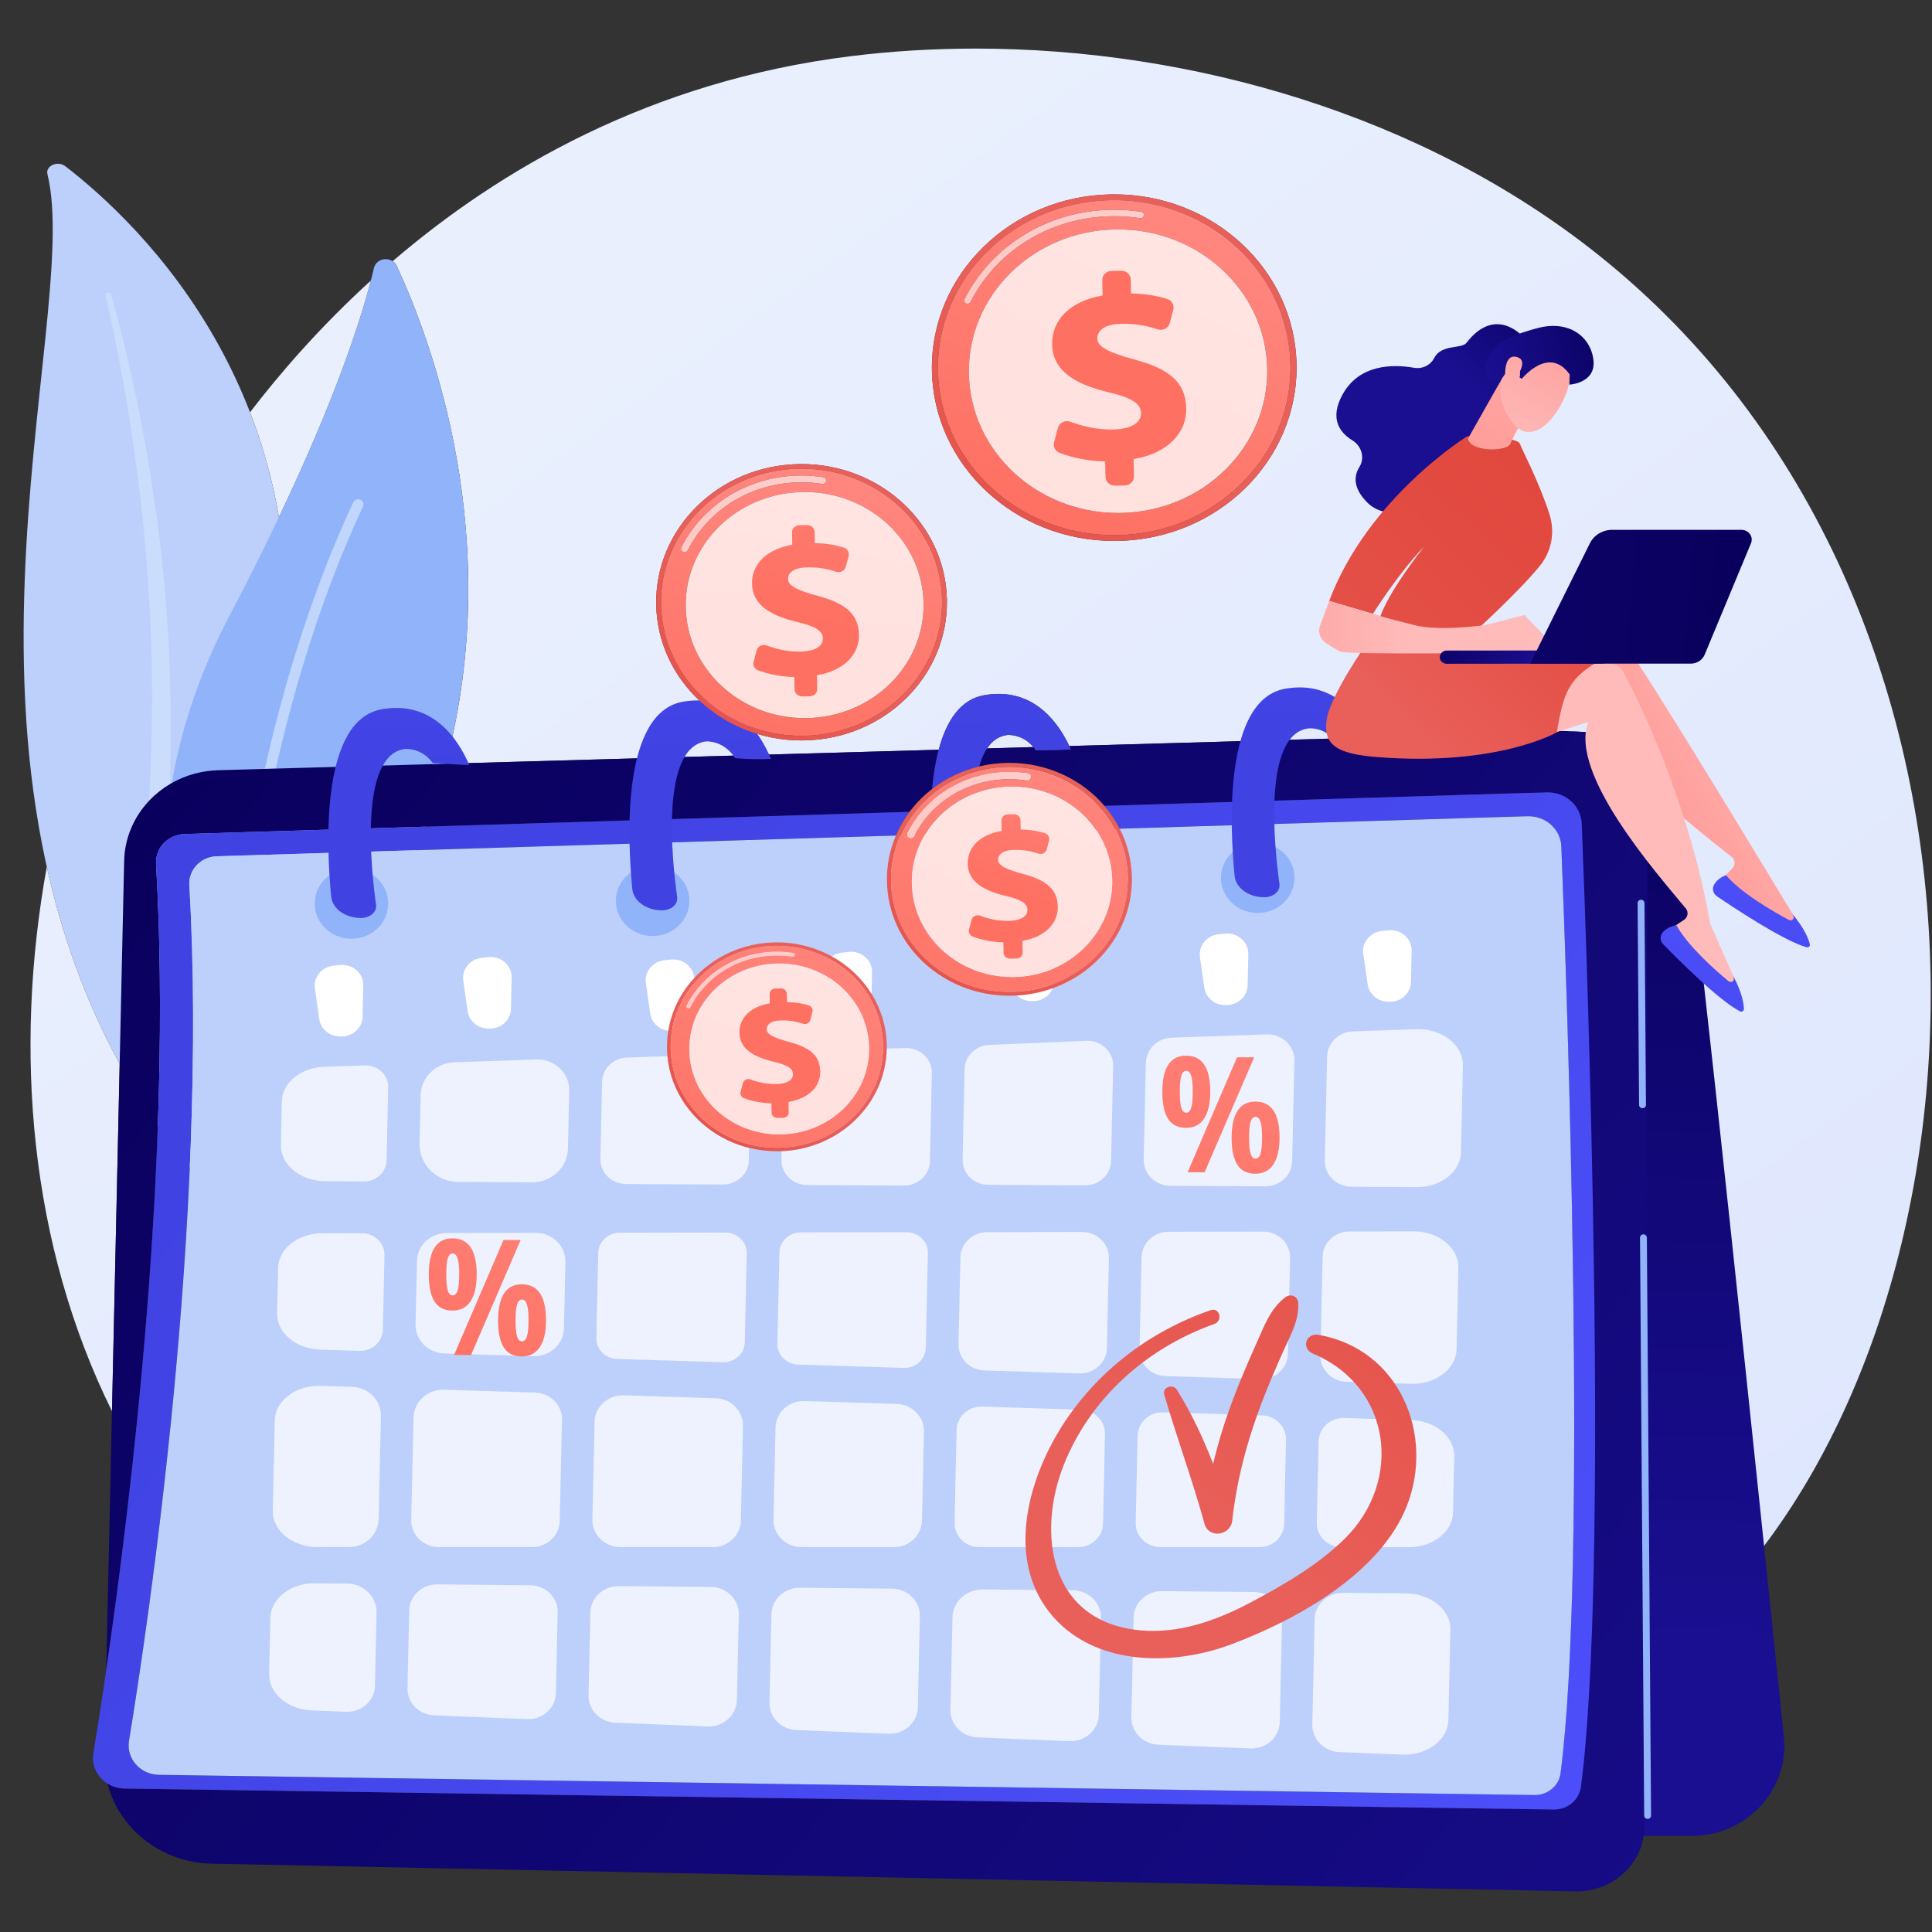 <?xml version="1.0" encoding="UTF-8"?>
<!-- Created with Inkscape (http://www.inkscape.org/) -->
<svg width="450" height="450" version="1.1" viewBox="0 0 450 450" xml:space="preserve" xmlns="http://www.w3.org/2000/svg"><rect x="0" y="0" width="450" height="450" fill="#333333" stroke="none"/><defs><clipPath id="clipPath987"><path d="m330.46 464.12h-0.102-0.028 0.028 0.102z" clip-rule="evenodd"/></clipPath><linearGradient id="linearGradient993" x1="385.74" x2="362.54" y1="482.63" y2="437.2" gradientUnits="userSpaceOnUse"><stop stop-color="#ac648f" offset="0"/><stop stop-color="#8d6170" offset="1"/></linearGradient><clipPath id="clipPath6836"><path d="m2819.3 800.41 3.97 1312.5c0.152 57.681-46.23 104.25-103.06 104.25-1.037 0-2.074-0.018-3.111-0.048l-729.07-21.8c-16.461 36.42-47.431 79.2-102.14 79.2-6.421 0-13.171-0.589-20.262-1.851-35.259-6.259-55.288-39.849-66.168-82.988l-711.7-21.291c85.8 342.42-20.409 641.83-70.89 756.24-1.411 3.212-3.493 5.639-5.951 7.359 153.33 138.31 371.27 273.53 661.44 311.47 58.781 7.688 119.21 11.557 180.41 11.557 311.98 0 645.38-100.75 898.3-312.66 635.07-532.07 589.86-1606.9 162.87-2056.4-33.155-34.892-65.248-62.501-94.634-85.472zm-1217.8 1823.3c-1.29 0-2.58-0.025-3.862-0.051-115.93-2.074-208.22-97.75-206.13-213.69 2.071-114.64 95.651-206.16 209.84-206.16 1.28 0 2.569 0.01 3.849 0.041 115.94 2.089 208.22 97.757 206.13 213.69-2.069 114.65-95.638 206.17-209.83 206.17zm451.55 409.82c-1.611 0-3.229 0-4.84-0.051-145.4-2.605-261.15-122.6-258.52-267.99 2.589-143.8 119.96-258.57 263.17-258.57 1.608 0 3.219 0.02 4.838 0.038 145.4 2.632 261.14 122.63 258.52 268.02-2.59 143.77-119.96 258.56-263.17 258.56zm-1447.4-1849c-118.74 252.95-142.55 547.18-94.181 827.21 21.385-101.3 54.825-202.16 105.29-299.21zm1263.6 1007.1c7.17 11.3 16.661 18.709 29.078 20.419 0 0 0.761 0.081 2.092 0.081 5.799 0 22.49-1.581 35.83-18.5l-67-2zm-1022.5 351.29c-9.38 57.711-23.886 110.87-41.773 159.53 41.447 56.801 99.272 127.99 174.54 200.14-16.537-66.866-52.954-183.22-132.77-359.67" clip-rule="evenodd"/></clipPath><linearGradient id="linearGradient6842" x1="3422.2" x2="1119.3" y1="-315.6" y2="2731" gradientUnits="userSpaceOnUse"><stop stop-color="#dae3fe" offset="0"/><stop stop-color="#e9effd" offset="1"/></linearGradient><clipPath id="clipPath6860"><path d="m3020 689.94c-35.684 362.85-124.98 1264.1-144.48 1395.8-24.48 165.56-225.74 129.02-225.74 129.02l-43.093-1675.4h280.59c37.732 0 73.669 16.39 98.959 45.119 25.264 28.729 37.555 66.929 33.762 105.46" clip-rule="evenodd"/></clipPath><linearGradient id="linearGradient6866" x1="2856.5" x2="2816.7" y1="2272" y2="807.22" gradientUnits="userSpaceOnUse"><stop stop-color="#09005d" offset="0"/><stop stop-color="#1a0f91" offset="1"/></linearGradient><clipPath id="clipPath6876"><path d="m2720.7 455c-0.708 0-1.416 0.01-2.124 0.02l-1968.7 42.1c-73.396 1.57-134.1 53.141-150.78 121.76 7.033-4.651 15.44-7.44 24.574-7.579l2064.1-31.89h0.607c19.549 0 36.139 14.61 38.567 34.23 40.767 325.53 9.61 1241.3 1.264 1463.7-1.012 26.65-22.736 47.58-49.012 47.58-0.531 0-1.062-0.01-1.593-0.03l-638.72-20.54c-32.482 39.902-81.971 65.29-137.18 65.29-1.08 0-2.16-0.01-3.25-0.028-14.041-0.25-27.659-2.132-40.699-5.46 2.908 10.599 6.689 19.979 11.52 27.609l67 2c1.161-1.479 2.299-3.07 3.399-4.79 2.881-0.05 5.771-0.071 8.649-0.071 14.011 0 28.062 0.48 42.001 1.199-0.718 1.722-1.479 3.462-2.269 5.212l729.07 21.8c1.037 0.03 2.074 0.048 3.111 0.048 56.826 0 103.21-46.568 103.06-104.25l-3.97-1312.5-0.734-247.05c-0.177-54.482-44.055-98.362-97.82-98.362zm-2123.4 335.89 8.285 393.7 11.11 528 6.482 308.04c0.741 35.269 14.312 67.351 36.208 91.69 8.781 9.759 18.894 18.259 30.067 25.239 0.885 0.551 1.778 1.09 2.678 1.631 19.645 11.648 42.375 18.608 66.681 19.329l67.443 2.021 15.859 0.48 245.6 7.339 711.7 21.291c-4.702-18.6-7.691-38.971-9.471-59.701-12.329-10.04-23.272-21.709-32.5-34.66l-1047-33.671c-23.952-0.769-42.492-21.289-41.166-45.41 24.303-441.75-34.966-958.93-71.998-1225.3" clip-rule="evenodd"/></clipPath><linearGradient id="linearGradient6882" x1="665.39" x2="3437.4" y1="2201.5" y2="-3.43" gradientUnits="userSpaceOnUse"><stop stop-color="#09005d" offset="0"/><stop stop-color="#1a0f91" offset="1"/></linearGradient><clipPath id="clipPath6892"><path d="m2688.3 579.41h-0.607l-2064.1 31.89c-9.135 0.139-17.541 2.929-24.574 7.579-14.552 9.63-23.216 27.27-20.28 46.101 4.762 30.53 11.203 73.33 18.512 125.91 37.032 266.39 96.301 783.57 71.998 1225.3-1.325 24.121 17.214 44.641 41.166 45.41l1047 33.671c-7.911-11.1-14.559-23.14-19.759-35.919l-980.79-31.541c-23.051-0.739-40.893-20.48-39.616-43.69 28.006-509.04-59.297-1122.1-87.103-1300.3-4.193-26.88 16.185-51.242 43.167-51.662l1986.3-30.689c0.177-0.01 0.379-0.01 0.582-0.01 18.816 0 34.774 14.071 37.125 32.94 39.224 313.28 9.256 1194.6 1.189 1408.6-0.961 25.638-21.876 45.779-47.165 45.779-0.48 0-1.011-0.01-1.517-0.02l-589.04-18.95c-6.001 12.41-13.421 24-22.03 34.568l638.72 20.54c0.531 0.023 1.062 0.03 1.593 0.03 26.276 0 48-20.93 49.012-47.58 8.345-222.38 39.502-1138.2-1.264-1463.7-2.428-19.62-19.018-34.23-38.567-34.23" clip-rule="evenodd"/></clipPath><linearGradient id="linearGradient6898" x1="3175.6" x2="904.83" y1="270.2" y2="1897.4" gradientUnits="userSpaceOnUse"><stop stop-color="#4f52ff" offset="0"/><stop stop-color="#4042e2" offset="1"/></linearGradient><clipPath id="clipPath6980"><path d="m2318.6 1349.4c-0.579 10.06-11.001 14.37-18.682 8.28-21.678-17.22-30.499-43.961-41.179-68.9-12.45-29.07-24.389-58.361-34.988-88.16-11.17-31.42-20.702-63.412-27.96-95.891-14.392 38.8-31.111 76.59-52.322 112.44-5.63 9.519-21.529 3.95-18.378-7.349 18.338-65.731 40.908-130.12 58.189-196.18 6.09-23.312 37.71-17.812 40.069 4.588 6.431 61.181 21.092 119.71 41.89 177.49 9.891 27.47 20.932 54.509 32.371 81.349 10.128 23.782 22.52 45.941 20.99 72.331" clip-rule="evenodd"/></clipPath><linearGradient id="linearGradient6986" x1="2752.8" x2="2098.5" y1="1791.2" y2="1028.5" gradientUnits="userSpaceOnUse"><stop stop-color="#e1473d" offset="0"/><stop stop-color="#e9605a" offset="1"/></linearGradient><clipPath id="clipPath6996"><path d="m2348.3 1300.6c-18.858 3.561-25.73-20.781-8.429-28.448 114.45-50.762 129.41-193.8 46.73-280.41-38.24-40.062-88.982-71.16-137.02-97.891-48.731-27.1-103.13-47.81-159.68-42.09-131.08 13.28-148.9 147.77-109.71 251.55 37.689 99.818 118.42 176.88 217.26 213.82 12.761 4.77 7.822 25.72-5.268 20.988-92.73-33.519-171.66-99.649-220.55-186.19-44.973-79.602-71.962-191.88-13.082-271.78 60.92-82.69 176.55-84.169 263.67-49.699 95.84 37.919 215.16 108.26 253.31 210.33 39.97 106.94-9.36 237.59-127.23 259.82" clip-rule="evenodd"/></clipPath><linearGradient id="linearGradient7002" x1="2753.1" x2="2140.5" y1="1756.7" y2="994.5" gradientUnits="userSpaceOnUse"><stop stop-color="#e1473d" offset="0"/><stop stop-color="#e9605a" offset="1"/></linearGradient><clipPath id="clipPath7024"><path d="m2421.7 2207.6c-18.75 40.188-55.129 86.63-121.23 74.898-89.311-15.849-80.892-207.01-73.702-284.61 1.692-18.259 20.391-32.348 42.901-32.348 6.249 0 12.21 2.19 16.38 5.968 4.18 3.791 6.168 8.851 5.511 13.902-7.721 58.66-24.142 227.57 41.619 236.61 0 0 16.699 2.4 31.91-11.33 18.868 0.26 37.74-1.72 56.608-3.088" clip-rule="evenodd"/></clipPath><linearGradient id="linearGradient7030" x1="2288.3" x2="2322.5" y1="2879.3" y2="2225.6" gradientUnits="userSpaceOnUse"><stop stop-color="#4f52ff" offset="0"/><stop stop-color="#4042e2" offset="1"/></linearGradient><clipPath id="clipPath7040"><path d="m1790 2129.9c1.78 20.73 4.77 41.101 9.471 59.701 10.88 43.139 30.909 76.729 66.168 82.988 7.091 1.262 13.841 1.851 20.262 1.851 54.709 0 85.679-42.78 102.14-79.2 0.789-1.75 1.55-3.49 2.269-5.212-13.94-0.718-27.991-1.199-42.001-1.199-2.878 0-5.769 0.02-8.649 0.071-1.1 1.72-2.238 3.311-3.399 4.79-13.34 16.919-30.032 18.5-35.83 18.5-1.33 0-2.092-0.081-2.092-0.081-12.417-1.71-21.908-9.119-29.078-20.419-4.83-7.63-8.611-17.01-11.52-27.609-25.211-6.431-48.21-18.272-67.741-34.182" clip-rule="evenodd"/></clipPath><linearGradient id="linearGradient7046" x1="1848" x2="1884.2" y1="2884.4" y2="2210.4" gradientUnits="userSpaceOnUse"><stop stop-color="#4f52ff" offset="0"/><stop stop-color="#4042e2" offset="1"/></linearGradient><clipPath id="clipPath7056"><path d="m1557.2 2175.8c-16.803 42.1-53.551 99.909-126.51 86.961-89.311-15.852-80.879-207.11-73.699-284.72 1.689-18.259 20.388-32.399 42.899-32.399 6.252 0 12.21 2.16 16.38 5.938 4.181 3.781 6.171 8.831 5.511 13.892-7.721 58.649-24.139 227.79 41.619 236.82 0 0 25.431 2.289 42.08-25.452 17.101-1.34 34.601-2.069 51.723-1.039" clip-rule="evenodd"/></clipPath><linearGradient id="linearGradient7062" x1="1422.2" x2="1456.5" y1="2830.4" y2="2179.1" gradientUnits="userSpaceOnUse"><stop stop-color="#4f52ff" offset="0"/><stop stop-color="#4042e2" offset="1"/></linearGradient><clipPath id="clipPath7072"><path d="m995.87 2251.3c-89.313-15.849-80.889-207.22-73.699-284.82 1.69-18.269 20.388-32.46 42.899-32.46 6.252 0 12.205 2.14 16.38 5.92 4.173 3.778 6.168 8.819 5.503 13.869-7.716 58.66-24.131 227.99 41.619 237.02 0 0 23.56 2.759 40.18-21.279 17.589-0.642 35.17-3.022 52.759-2.931-17.179 41.819-53.92 97.411-125.64 84.68" clip-rule="evenodd"/></clipPath><linearGradient id="linearGradient7078" x1="987.59" x2="1021.8" y1="2808" y2="2156.3" gradientUnits="userSpaceOnUse"><stop stop-color="#4f52ff" offset="0"/><stop stop-color="#4042e2" offset="1"/></linearGradient><clipPath id="clipPath7088"><path d="m2247.7 1600.2c0-11.072 0.708-19.142 2.129-24.202 1.429-5.058 3.798-7.59 7.119-7.59 3.321 0 5.731 2.532 7.23 7.59 1.5 5.06 2.251 13.13 2.251 24.202 0 11.08-0.771 19.129-2.309 24.149-1.54 5.02-3.933 7.531-7.172 7.531-3.25 0-5.599-2.511-7.059-7.531-1.462-5.02-2.19-13.07-2.19-24.149zm43.979 0.238c0-18.009-3-31.67-9.011-40.99-5.999-9.329-14.66-13.99-25.96-13.99-11.858 0-20.53 4.56-26.031 13.692-5.488 9.12-8.239 22.72-8.239 40.81 0 17.85 2.83 31.501 8.48 40.939 5.652 9.441 14.251 14.16 25.79 14.16 23.312 0 34.971-18.198 34.971-54.62zm-36.63 121.92-71.61-174.75h-24.551l71.38 174.75zm-107.42-52.352c0-11.079 0.711-19.147 2.142-24.21 1.419-5.058 3.788-7.589 7.109-7.589s5.728 2.531 7.23 7.589c1.5 5.063 2.248 13.131 2.248 24.21 0 11.072-0.769 19.142-2.309 24.202-1.54 5.061-3.93 7.59-7.17 7.59-3.321 0-5.69-2.529-7.109-7.59-1.431-5.06-2.142-13.13-2.142-24.202zm43.992 0.23c0-17.999-2.99-31.688-8.95-41.048-5.971-9.37-14.65-14.051-26.031-14.051-11.78 0-20.431 4.58-25.96 13.75-5.541 9.16-8.3 22.791-8.3 40.881 0 36.728 11.421 55.099 34.26 55.099 23.32 0 34.981-18.209 34.981-54.631" clip-rule="evenodd"/></clipPath><linearGradient id="linearGradient7094" x1="2476" x2="2085.8" y1="2365.2" y2="1306.8" gradientUnits="userSpaceOnUse"><stop stop-color="#ff928e" offset="0"/><stop stop-color="#fe7062" offset="1"/></linearGradient><clipPath id="clipPath7104"><path d="m1188.4 1322.6c0-11.082 0.708-19.152 2.139-24.21 1.419-5.061 3.788-7.592 7.109-7.592s5.731 2.531 7.23 7.592c1.5 5.058 2.251 13.128 2.251 24.21 0 11.07-0.771 19.119-2.311 24.139-1.54 5.02-3.928 7.529-7.17 7.529-3.24 0-5.589-2.509-7.048-7.529-1.47-5.02-2.2-13.07-2.2-24.139zm43.989 0.24c0-18.011-3.01-31.68-9.011-41-6.009-9.322-14.668-13.993-25.97-13.993-11.848 0-20.53 4.562-26.018 13.692-5.501 9.119-8.242 22.73-8.242 40.82 0 17.85 2.822 31.488 8.472 40.929 5.65 9.451 14.248 14.17 25.788 14.17 23.32 0 34.981-18.209 34.981-54.618zm-36.64 121.91-71.61-174.74h-24.539l71.37 174.74zm-107.42-52.35c0-11.082 0.721-19.152 2.14-24.2 1.421-5.071 3.791-7.592 7.112-7.592 3.321 0 5.731 2.521 7.23 7.592 1.5 5.048 2.258 13.118 2.258 24.2 0 11.069-0.769 19.139-2.309 24.2-1.55 5.06-3.94 7.59-7.18 7.59-3.321 0-5.69-2.529-7.112-7.59-1.419-5.06-2.14-13.13-2.14-24.2zm43.991 0.24c0-18.011-2.982-31.7-8.95-41.06-5.971-9.36-14.64-14.041-26.021-14.041-11.78 0-20.439 4.58-25.97 13.74-5.531 9.16-8.3 22.791-8.3 40.881 0 36.731 11.421 55.099 34.27 55.099 23.31 0 34.97-18.209 34.97-54.618" clip-rule="evenodd"/></clipPath><linearGradient id="linearGradient7110" x1="1322.9" x2="1092.2" y1="1821.9" y2="1211.2" gradientUnits="userSpaceOnUse"><stop stop-color="#ff928e" offset="0"/><stop stop-color="#fe7062" offset="1"/></linearGradient><clipPath id="clipPath7120"><path d="m3032.9 1939.5c-0.405 0.149-220.15 384.97-249.84 421.18-4.982 6.09-12.721 9.2-20.535 8.26l-61.353-7.309-72.05-155.87 120.05 69.908c-11.886-82.148 142.3-204.23 195.21-248.78 5.361-4.519 5.817-12.62 0.961-17.69l-21.117-22.101c34.672-35.137 74.655-57.698 119.8-68.128z" clip-rule="evenodd"/></clipPath><linearGradient id="linearGradient7126" x1="3085.5" x2="2739.1" y1="2261.3" y2="2063.9" gradientUnits="userSpaceOnUse"><stop stop-color="#febbba" offset="0"/><stop stop-color="#ff928e" offset="1"/></linearGradient><clipPath id="clipPath7136"><path d="m2936.4 1999s-13.479-4.35-18.032-16.35c-2.2-5.741 0.152-12.25 5.159-15.821 22.179-15.9 95.367-67.22 129.15-77.268 2.757-0.832 5.387 1.679 4.78 4.499-1.745 7.84-7.334 23.509-25.416 46.45l1.644-3.28c2.048-4.15-2.478-8.47-6.525-6.189-22.584 12.749-68.586 40.658-90.765 67.959" clip-rule="evenodd"/></clipPath><linearGradient id="linearGradient7142" x1="3040" x2="2886" y1="2063.8" y2="1688.4" gradientUnits="userSpaceOnUse"><stop stop-color="#4f52ff" offset="0"/><stop stop-color="#4042e2" offset="1"/></linearGradient><clipPath id="clipPath7152"><path d="m2947.3 1845.1c-0.379 0.24-33.332 79.67-33.711 79.9-30.221 184.04-103.97 341.66-125.72 383.13-3.667 6.98-10.622 11.58-18.462 12.25l-61.53 5.258-102.12-138.07 131.71 44.171c-28.249-78.049 98.048-228.81 140.81-283.14 4.35-5.508 3.136-13.53-2.63-17.521l-25.163-17.369c26.858-41.42 61.454-71.61 103.56-90.97z" clip-rule="evenodd"/></clipPath><linearGradient id="linearGradient7158" x1="3052" x2="4237.4" y1="2212.6" y2="2954.6" gradientUnits="userSpaceOnUse"><stop stop-color="#febbba" offset="0"/><stop stop-color="#ff928e" offset="1"/></linearGradient><clipPath id="clipPath7168"><path d="m2864.9 1922.9s-14.086-1.54-20.99-12.372c-3.288-5.179-2.301-12.018 1.871-16.54 18.512-20.06 79.789-85.13 110.84-101.81 2.529-1.371 5.614 0.559 5.589 3.439-0.101 8.04-2.428 24.521-15.477 50.63l0.936-3.53c1.163-4.479-4.147-7.799-7.637-4.749-19.524 17.06-58.95 53.7-75.136 84.93" clip-rule="evenodd"/></clipPath><linearGradient id="linearGradient7174" x1="2979.5" x2="2752.8" y1="1965.3" y2="1629.5" gradientUnits="userSpaceOnUse"><stop stop-color="#4f52ff" offset="0"/><stop stop-color="#4042e2" offset="1"/></linearGradient><clipPath id="clipPath7184"><path d="m2419.8 2354.7s-55.68-82.799-60.25-120.58c-4.56-37.77 15.399-50.83 73.669-55.65 173.4-14.329 258.88 37.641 258.88 37.641 11.861 75.629 20.308 94.869 119.39 135.99 0 0-125.31-9.939-150.55-0.16-25.214 9.79-241.14 2.759-241.14 2.759" clip-rule="evenodd"/></clipPath><linearGradient id="linearGradient7190" x1="2761.5" x2="2479" y1="2493.2" y2="2206.9" gradientUnits="userSpaceOnUse"><stop stop-color="#e1473d" offset="0"/><stop stop-color="#e9605a" offset="1"/></linearGradient><clipPath id="clipPath7200"><path d="m2641.8 2818.6s-38.769 45.876-79.991-10.419c-7.46-10.192-36.147-1.795-46.657-23.115-5.43-11.026-17.159-17.273-29.23-15.047-30.089 5.538-79.26 5.994-103.53-41.121-18.53-35.987-4.231-57.054 14.299-69.066 13.601-8.801 18.459-26.706 10.23-40.691-7.891-13.378-9.37-31.536 11.001-53.361 45.658-48.948 136.05 31.03 136.05 31.03l71.772 169.59z" clip-rule="evenodd"/></clipPath><linearGradient id="linearGradient7206" x1="2699" x2="2553.8" y1="2893.3" y2="2750.1" gradientUnits="userSpaceOnUse"><stop stop-color="#09005d" offset="0"/><stop stop-color="#1a0f91" offset="1"/></linearGradient><clipPath id="clipPath7216"><path d="m2570.3 2365.7s64.843 61.73 96.733 102.62c17.273 22.101 22.685 51.199 14.693 78.089-14.567 49.062-40.438 99.92-42.816 107.84-3.616 12.114-76.299 11.608-76.299 11.608s-143.06-92.838-199.26-250.09l63.12-19.65s37.35 62.66 74.251 102.5c0 0-63.859-84.361-66.11-118.89z" clip-rule="evenodd"/></clipPath><linearGradient id="linearGradient7222" x1="2685.3" x2="1879.6" y1="2639" y2="1852.6" gradientUnits="userSpaceOnUse"><stop stop-color="#e1473d" offset="0"/><stop stop-color="#e9605a" offset="1"/></linearGradient><clipPath id="clipPath7232"><path d="m2693.9 2341.3-48.708 53.01-56.244-15.151s-65.596-10.159-103.14 0l-37.54 10.161-84.832 26.41-13.33-37.651c-3.379-9.56 0.023-20.179 8.283-26.051 7.339-5.22 15.95-10.948 21.428-13.348 11.17-4.881 257.36-1.54 257.36-1.54z" clip-rule="evenodd"/></clipPath><linearGradient id="linearGradient7238" x1="2480.1" x2="2137" y1="2377" y2="2377" gradientUnits="userSpaceOnUse"><stop stop-color="#febbba" offset="0"/><stop stop-color="#ff928e" offset="1"/></linearGradient><clipPath id="clipPath7248"><path d="m2612.6 2753.2-48.86-90.84c3.237-19.827 53.184-20.384 60.898-8.548 0.784 1.214 1.239 2.605 1.517 3.996l29.235 60.721c1.264 5.918-14.972 25.846-20.308 28.704l-19.422 10.344c-7.486 3.97 23.722 4.274-3.06-4.375" clip-rule="evenodd"/></clipPath><linearGradient id="linearGradient7254" x1="2800.9" x2="2502.9" y1="3007.6" y2="2516" gradientUnits="userSpaceOnUse"><stop stop-color="#febbba" offset="0"/><stop stop-color="#ff928e" offset="1"/></linearGradient><clipPath id="clipPath7264"><path d="m2711.5 2774.5s5.513-30.676-18.613-69.724c-24.127-39.022-48.152-37.252-60.341-23.317-12.215 13.909-26.832 37.075-20.181 75.995 6.651 38.946 90.79 56.194 99.136 17.045" clip-rule="evenodd"/></clipPath><linearGradient id="linearGradient7270" x1="2612.3" x2="2749" y1="2655.8" y2="2897.2" gradientUnits="userSpaceOnUse"><stop stop-color="#febbba" offset="0"/><stop stop-color="#ff928e" offset="1"/></linearGradient><clipPath id="clipPath7280"><path d="m2641.6 2753.3s39.047 51.313 69.041 6.575l-0.506-15.452s38.997 1.846 34.774 37.783c-4.223 35.937-36.063 60.493-80.219 48.228-44.13-12.291-69.926-26.276-74.908-56.927-4.982-30.651 20.03-25.644 20.03-25.644s9.559 21.167 21.117 22.609c11.532 1.441 7.359-15.3 7.359-15.3z" clip-rule="evenodd"/></clipPath><linearGradient id="linearGradient7286" x1="2788.9" x2="2589.2" y1="2803.5" y2="2765.8" gradientUnits="userSpaceOnUse"><stop stop-color="#09005d" offset="0"/><stop stop-color="#1a0f91" offset="1"/></linearGradient><clipPath id="clipPath7296"><path d="m2632.6 2754.6s20.232 26.276 1.821 31.713c-18.411 5.463-17.728-25.72-16.54-37.328z" clip-rule="evenodd"/></clipPath><linearGradient id="linearGradient7302" x1="2588.5" x2="2689.6" y1="2673.5" y2="2928.5" gradientUnits="userSpaceOnUse"><stop stop-color="#febbba" offset="0"/><stop stop-color="#ff928e" offset="1"/></linearGradient><clipPath id="clipPath7312"><path d="m2532.6 2320.3c0.177-0.01 0.354-0.01 0.531-0.01l224.07 0.24c5.538 0.01 10.014 4.499 10.014 10.04 0 5.538-4.527 10.118-10.04 10.02l-224.07-0.25c-5.539 0-10.028-4.499-10.017-10.03 0-5.372 4.218-9.752 9.511-10.01" clip-rule="evenodd"/></clipPath><linearGradient id="linearGradient7318" x1="2494.6" x2="2672.5" y1="2379.6" y2="2321.5" gradientUnits="userSpaceOnUse"><stop stop-color="#09005d" offset="0"/><stop stop-color="#1a0f91" offset="1"/></linearGradient><clipPath id="clipPath7328"><path d="m2958.6 2523.8h-186.59c-13.757 0-26.301-7.949-32.168-20.399l-86.263-182.92h231.88c8.877 0 16.843 5.42 20.105 13.672l66.917 169.27c3.844 9.78-3.364 20.379-13.884 20.379" clip-rule="evenodd"/></clipPath><linearGradient id="linearGradient7334" x1="2960.5" x2="1350.8" y1="2408.9" y2="2545.5" gradientUnits="userSpaceOnUse"><stop stop-color="#09005d" offset="0"/><stop stop-color="#1a0f91" offset="1"/></linearGradient><clipPath id="clipPath7344"><path d="m2827.2 2430c-4.046-12.571-1.062-24.771 6.676-27.262 7.739-2.478 17.273 5.68 21.319 18.252 4.046 12.559 1.062 24.759-6.676 27.25-7.739 2.489-17.273-5.68-21.319-18.239" clip-rule="evenodd"/></clipPath><linearGradient id="linearGradient7350" x1="2948" x2="1526" y1="2410.2" y2="2535.8" gradientUnits="userSpaceOnUse"><stop stop-color="#09005d" offset="0"/><stop stop-color="#1a0f91" offset="1"/></linearGradient><clipPath id="clipPath7360"><path d="m1901.5 1815.9c-96.212 0-175.04 77.101-176.79 173.69-0.44 24.69 4.201 48.291 12.961 69.812 5.2 12.779 11.848 24.819 19.759 35.919 9.228 12.951 20.171 24.619 32.5 34.66 19.531 15.91 42.53 27.75 67.741 34.182 13.039 3.328 26.658 5.21 40.699 5.46 1.09 0.018 2.17 0.028 3.25 0.028 55.21 0 104.7-25.388 137.18-65.29 8.609-10.569 16.029-22.159 22.03-34.568 10.829-22.351 17.101-47.36 17.579-73.831 1.381-76.8-46.399-143.05-114.37-168.71-16.14-6.09-33.41-9.888-51.429-11.009-2.6-0.162-5.23-0.261-7.86-0.311-1.09-0.02-2.17-0.03-3.25-0.03zm0.119 347.87c-1.04 0-2.089-0.01-3.139-0.028-94.422-1.702-169.59-79.632-167.88-174.05 1.679-93.37 77.9-167.91 170.9-167.91 1.04 0 2.089 0.01 3.141 0.03 94.419 1.7 169.59 79.62 167.89 174.05-1.689 93.37-77.9 167.91-170.91 167.91" clip-rule="evenodd"/></clipPath><linearGradient id="linearGradient7366" x1="1665.4" x2="1896.5" y1="1707.5" y2="1987.1" gradientUnits="userSpaceOnUse"><stop stop-color="#e1473d" offset="0"/><stop stop-color="#e9605a" offset="1"/></linearGradient><clipPath id="clipPath7376"><path d="m1901.5 1821.7c-93 0-169.22 74.542-170.9 167.91-1.71 94.419 73.459 172.35 167.88 174.05 1.049 0.018 2.099 0.028 3.139 0.028 93.01 0 169.22-74.539 170.91-167.91 1.7-94.432-73.469-172.35-167.89-174.05-1.052-0.02-2.102-0.03-3.141-0.03zm3.9 312.06c-0.88 0-1.77-0.01-2.661-0.018-79.91-1.441-143.53-67.4-142.09-147.31 1.431-79.028 65.94-142.12 144.65-142.12 0.887 0 1.768 0.01 2.658 0.02 79.921 1.449 143.54 67.4 142.09 147.32-1.419 79.02-65.93 142.11-144.65 142.11zm-3.801 22.5c-0.999 0-1.988-0.01-2.989-0.028-62.099-1.12-117.45-36.592-144.46-92.58-1.371-2.84-0.18-6.262 2.671-7.63 0.799-0.392 1.639-0.572 2.478-0.572h0.101c2.089 0.041 4.079 1.232 5.051 3.242 25.12 52.069 76.61 85.06 134.37 86.099 0.921 0.02 1.851 0.03 2.769 0.03 8.3 0 16.61-0.67 24.721-1.99 0.321-0.061 0.65-0.081 0.971-0.081 2.739 0 5.139 2 5.599 4.8 0.501 3.111-1.611 6.049-4.719 6.56-8.72 1.431-17.639 2.15-26.562 2.15" clip-rule="evenodd"/></clipPath><linearGradient id="linearGradient7382" x1="2076.2" x2="1790.6" y1="2461.5" y2="1694.8" gradientUnits="userSpaceOnUse"><stop stop-color="#ff928e" offset="0"/><stop stop-color="#fe7062" offset="1"/></linearGradient><clipPath id="clipPath7392"><path d="m1759.3 2055.5c-0.84 0-1.679 0.179-2.478 0.572-2.85 1.368-4.041 4.79-2.671 7.63 27.009 55.989 82.361 91.46 144.46 92.58 1.002 0.018 1.99 0.028 2.989 0.028 8.922 0 17.842-0.718 26.562-2.15 3.108-0.511 5.22-3.45 4.719-6.56-0.46-2.8-2.86-4.8-5.599-4.8-0.321 0-0.65 0.02-0.971 0.081-8.111 1.32-16.421 1.99-24.721 1.99-0.918 0-1.849-0.01-2.769-0.03-57.759-1.039-109.25-34.03-134.37-86.099-0.971-2.01-2.962-3.201-5.051-3.242h-0.101" clip-rule="evenodd"/></clipPath><linearGradient id="linearGradient7398" x1="2076.5" x2="1790.1" y1="2461.5" y2="1694.8" gradientUnits="userSpaceOnUse"><stop stop-color="#ffd1d0" offset="0"/><stop stop-color="#ffc3bd" offset="1"/></linearGradient><clipPath id="clipPath7408"><path d="m1905.3 1844.4c-78.712 0-143.22 63.09-144.65 142.12-1.439 79.913 62.18 145.87 142.09 147.31 0.89 0.01 1.78 0.018 2.661 0.018 78.719 0 143.23-63.088 144.65-142.11 1.449-79.921-62.17-145.87-142.09-147.32-0.89-0.01-1.77-0.02-2.658-0.02" clip-rule="evenodd"/></clipPath><linearGradient id="linearGradient7414" x1="2076.2" x2="1790.6" y1="2461.5" y2="1694.8" gradientUnits="userSpaceOnUse"><stop stop-color="#ffe7e6" offset="0"/><stop stop-color="#ffe0dd" offset="1"/></linearGradient><clipPath id="clipPath7424"><path d="m1893.1 1881.3-0.278 15.738c-16.421 0.362-32.73 3.943-44.351 8.781-4.15 1.73-6.33 6.312-5.22 10.67l3.73 14.731c1.371 5.409 7.17 8.3 12.349 6.239 11.53-4.59 25.72-8.128 40.942-7.86 15.808 0.291 27.498 5.862 27.3 16.84-0.172 9.921-9.393 15.652-31.47 21.14-31.501 8.012-54.252 21.271-54.75 48.872-0.453 24.908 17.43 44.26 48.948 49.919l-0.281 15.748c-0.088 5.061 3.94 9.241 9.011 9.342l9.251 0.159c5.06 0.091 9.238-3.94 9.329-9.011l0.26-14.129c15.199-0.339 26.299-2.731 35.12-5.66 4.529-1.49 7.069-6.29 5.91-10.91l-3.439-13.631c-1.32-5.258-6.861-8.219-11.962-6.398-8.128 2.911-19.61 5.89-34.45 5.619-18.76-0.339-23.97-8.209-23.848-15.169 0.159-8.571 11.509-14.271 36.028-21.332 35.021-9.82 49.75-24.02 50.21-50.01 0.43-23.848-16.858-45.6-51.06-51.578l0.321-17.622c0.091-5.058-3.94-9.238-9.011-9.329l-9.251-0.169c-5.058-0.089-9.249 3.94-9.34 9.011" clip-rule="evenodd"/></clipPath><linearGradient id="linearGradient7430" x1="1998.5" x2="1902.5" y1="2338" y2="1968.5" gradientUnits="userSpaceOnUse"><stop stop-color="#ff928e" offset="0"/><stop stop-color="#fe7062" offset="1"/></linearGradient><clipPath id="clipPath7440"><path d="m2052.8 2506.9c-143.21 0-260.58 114.78-263.17 258.57-2.63 145.39 113.12 265.39 258.52 267.99 1.611 0.051 3.229 0.051 4.84 0.051 143.21 0 260.58-114.79 263.17-258.56 2.62-145.39-113.12-265.39-258.52-268.02-1.619-0.018-3.229-0.038-4.838-0.038zm0.19 517.87c-1.56 0-3.121-0.025-4.691-0.051-140.56-2.529-252.45-118.53-249.92-259.09 2.511-139.02 115.97-249.97 254.42-249.97 1.56 0 3.118 0.013 4.679 0.04 140.57 2.532 252.46 118.55 249.93 259.11-2.509 138.99-115.97 249.96-254.42 249.96" clip-rule="evenodd"/></clipPath><linearGradient id="linearGradient7446" x1="1703.6" x2="2046" y1="2345.6" y2="2761.8" gradientUnits="userSpaceOnUse"><stop stop-color="#e1473d" offset="0"/><stop stop-color="#e9605a" offset="1"/></linearGradient><clipPath id="clipPath7456"><path d="m2052.8 2515.7c-138.45 0-251.91 110.95-254.42 249.97-2.529 140.56 109.36 256.56 249.92 259.09 1.571 0.025 3.131 0.051 4.691 0.051 138.45 0 251.91-110.97 254.42-249.96 2.532-140.56-109.36-256.58-249.93-259.11-1.56-0.028-3.118-0.04-4.679-0.04zm5.819 464.55c-1.32 0-2.64 0-3.96-0.025-118.98-2.15-213.68-100.32-211.54-219.31 2.132-117.62 98.162-211.55 215.34-211.55 1.32 0 2.64 0 3.961 0.025 118.97 2.15 213.68 100.32 211.53 219.31-2.119 117.65-98.149 211.55-215.33 211.55zm-5.68 29.867c-1.459 0-2.911 0-4.37-0.025-91.068-1.644-172.25-53.665-211.86-135.78-1.171-2.428-0.149-5.336 2.279-6.525 0.691-0.329 1.411-0.48 2.132-0.48h0.078c1.79 0.025 3.49 1.037 4.322 2.756 37.99 78.778 115.86 128.67 203.23 130.24 1.391 0.025 2.79 0.05 4.181 0.05 12.561 0 25.12-1.011 37.391-3.035 0.281-0.05 0.559-0.076 0.84-0.076 2.339 0 4.39 1.72 4.78 4.122 0.43 2.655-1.371 5.184-4.039 5.614-12.791 2.099-25.882 3.136-38.961 3.136" clip-rule="evenodd"/></clipPath><linearGradient id="linearGradient7462" x1="2270.7" x2="1939.8" y1="3240.2" y2="2526.1" gradientUnits="userSpaceOnUse"><stop stop-color="#ff928e" offset="0"/><stop stop-color="#fe7062" offset="1"/></linearGradient><clipPath id="clipPath7472"><path d="m1841.1 2867.3c-0.721 0-1.441 0.152-2.132 0.48-2.428 1.188-3.45 4.097-2.279 6.525 39.611 82.116 120.79 134.14 211.86 135.78 1.459 0.025 2.911 0.025 4.37 0.025 13.08 0 26.17-1.037 38.961-3.136 2.668-0.43 4.469-2.959 4.039-5.614-0.39-2.402-2.44-4.122-4.78-4.122-0.281 0-0.559 0.025-0.84 0.076-12.271 2.023-24.829 3.035-37.391 3.035-1.391 0-2.79-0.025-4.181-0.05-87.368-1.568-165.24-51.464-203.23-130.24-0.832-1.72-2.532-2.731-4.322-2.756h-0.078" clip-rule="evenodd"/></clipPath><linearGradient id="linearGradient7478" x1="2271.7" x2="1938.9" y1="3240.2" y2="2526.1" gradientUnits="userSpaceOnUse"><stop stop-color="#ffd1d0" offset="0"/><stop stop-color="#ffc3bd" offset="1"/></linearGradient><clipPath id="clipPath7488"><path d="m2058.4 2549.4c-117.18 0-213.21 93.926-215.34 211.55-2.139 118.99 92.56 217.16 211.54 219.31 1.32 0.025 2.64 0.025 3.96 0.025 117.18 0 213.21-93.9 215.33-211.55 2.152-118.99-92.558-217.16-211.53-219.31-1.32-0.025-2.64-0.025-3.961-0.025" clip-rule="evenodd"/></clipPath><linearGradient id="linearGradient7494" x1="2270.7" x2="1939.8" y1="3240.2" y2="2526.1" gradientUnits="userSpaceOnUse"><stop stop-color="#ffe7e6" offset="0"/><stop stop-color="#ffe0dd" offset="1"/></linearGradient><clipPath id="clipPath7504"><path d="m2040.3 2604.3-0.43 23.443c-24.44 0.556-48.711 5.867-66.011 13.075-6.178 2.58-9.428 9.408-7.779 15.882l5.561 21.952c2.038 8.042 10.67 12.341 18.378 9.281 17.162-6.853 38.281-12.114 60.951-11.709 23.53 0.43 40.941 8.725 40.641 25.088-0.261 14.744-13.98 23.266-46.842 31.46-46.897 11.912-80.768 31.663-81.509 72.733-0.67 37.1 25.94 65.905 72.87 74.326l-0.42 23.443c-0.139 7.537 5.859 13.758 13.401 13.909l13.78 0.228c7.539 0.152 13.758-5.867 13.899-13.403l0.379-21.041c22.619-0.506 39.141-4.071 52.289-8.421 6.732-2.225 10.52-9.357 8.781-16.236l-5.109-20.307c-1.97-7.815-10.212-12.24-17.812-9.509-12.099 4.324-29.19 8.75-51.29 8.371-27.92-0.506-35.679-12.215-35.499-22.609 0.24-12.746 17.139-21.218 53.639-31.738 52.13-14.617 74.051-35.76 74.751-74.453 0.64-35.507-25.11-67.878-76.011-76.78l0.47-26.225c0.139-7.536-5.87-13.758-13.411-13.909l-13.77-0.228c-7.539-0.152-13.77 5.842-13.899 13.378" clip-rule="evenodd"/></clipPath><linearGradient id="linearGradient7510" x1="1450.8" x2="1700.4" y1="1169.3" y2="1819.6" gradientUnits="userSpaceOnUse"><stop stop-color="#ff928e" offset="0"/><stop stop-color="#fe7062" offset="1"/></linearGradient><clipPath id="clipPath7520"><path d="m1565.7 1579.6c-13.811 0-27.229 1.78-40.021 5.111-63.619 16.56-111.94 71.689-117.96 139.33-0.341 3.761-0.541 7.549-0.612 11.38-0.17 9.251 0.46 18.32 1.821 27.158 4.671 30.401 17.999 58.022 37.431 80.201 28.438 32.49 69.959 53.311 116.54 54.151 0.969 0.02 1.95 0.03 2.918 0.03 28.952 0 56.151-7.789 79.571-21.41 23.588-13.709 43.359-33.35 57.218-56.902 13.401-22.778 21.291-49.209 21.8-77.508 0.033-1.881 0.033-3.76 0-5.632-1.399-83.719-67.878-152.13-151.71-155.76-1.35-0.051-2.721-0.099-4.082-0.119-0.969-0.02-1.95-0.031-2.919-0.031zm0.109 312.08c-0.928 0-1.869-0.01-2.82-0.03-84.7-1.52-152.13-71.431-150.61-156.14 1.51-83.76 69.89-150.63 153.33-150.63 0.931 0 1.869 0.01 2.81 0.028 84.71 1.522 152.14 71.431 150.61 156.13-1.51 83.769-69.88 150.64-153.32 150.64" clip-rule="evenodd"/></clipPath><linearGradient id="linearGradient7526" x1="1353.3" x2="1561.6" y1="1482.4" y2="1733.2" gradientUnits="userSpaceOnUse"><stop stop-color="#e1473d" offset="0"/><stop stop-color="#e9605a" offset="1"/></linearGradient><clipPath id="clipPath7536"><path d="m1565.7 1584.9c-83.441 0-151.82 66.868-153.33 150.63-1.52 84.71 65.91 154.62 150.61 156.14 0.951 0.02 1.892 0.03 2.82 0.03 83.441 0 151.81-66.871 153.32-150.64 1.53-84.7-65.9-154.61-150.61-156.13-0.941-0.018-1.879-0.028-2.81-0.028zm3.5 279.95c-0.802 0-1.591-0.01-2.39-0.02-71.691-1.29-128.76-60.46-127.47-132.15 1.28-70.902 59.15-127.5 129.76-127.5 0.802 0 1.601 0.01 2.39 0.03 71.701 1.29 128.77 60.45 127.47 132.15-1.269 70.9-59.15 127.49-129.76 127.49zm-3.422 17.92c-0.88 0-1.758-0.01-2.638-0.03-54.851-0.991-103.74-32.32-127.59-81.769-0.691-1.421-0.091-3.131 1.34-3.821 0.4-0.19 0.82-0.278 1.239-0.278h0.051c1.05 0.018 2.041 0.61 2.532 1.619 22.91 47.489 69.858 77.581 122.54 78.53 0.84 0.01 1.679 0.02 2.519 0.02 7.572 0 15.151-0.609 22.551-1.821 0.159-0.028 0.321-0.038 0.48-0.038 1.381 0 2.579 0.999 2.81 2.4 0.251 1.558-0.809 3.03-2.369 3.288-7.701 1.262-15.581 1.902-23.461 1.902" clip-rule="evenodd"/></clipPath><linearGradient id="linearGradient7542" x1="1766.8" x2="1456" y1="2222.3" y2="1474.2" gradientUnits="userSpaceOnUse"><stop stop-color="#ff928e" offset="0"/><stop stop-color="#fe7062" offset="1"/></linearGradient><clipPath id="clipPath7552"><path d="m1438.1 1796.9c-0.42 0-0.84 0.089-1.239 0.278-1.431 0.69-2.031 2.4-1.34 3.821 23.851 49.449 72.741 80.778 127.59 81.769 0.88 0.02 1.758 0.03 2.638 0.03 7.88 0 15.76-0.64 23.461-1.902 1.56-0.258 2.62-1.73 2.369-3.288-0.23-1.401-1.429-2.4-2.81-2.4-0.159 0-0.321 0.01-0.48 0.038-7.4 1.211-14.979 1.821-22.551 1.821-0.84 0-1.679-0.01-2.519-0.02-52.681-0.949-99.629-31.04-122.54-78.53-0.491-1.009-1.482-1.601-2.532-1.619h-0.051" clip-rule="evenodd"/></clipPath><linearGradient id="linearGradient7558" x1="1767.9" x2="1455.3" y1="2222.3" y2="1474.2" gradientUnits="userSpaceOnUse"><stop stop-color="#ffd1d0" offset="0"/><stop stop-color="#ffc3bd" offset="1"/></linearGradient><clipPath id="clipPath7568"><path d="m1569.1 1605.2c-70.609 0-128.48 56.598-129.76 127.5-1.29 71.689 55.779 130.86 127.47 132.15 0.799 0.01 1.588 0.02 2.39 0.02 70.609 0 128.49-56.591 129.76-127.49 1.3-71.699-55.769-130.86-127.47-132.15-0.789-0.02-1.588-0.03-2.39-0.03" clip-rule="evenodd"/></clipPath><linearGradient id="linearGradient7574" x1="1766.8" x2="1456.1" y1="2222.3" y2="1474.2" gradientUnits="userSpaceOnUse"><stop stop-color="#ffe7e6" offset="0"/><stop stop-color="#ffe0dd" offset="1"/></linearGradient><clipPath id="clipPath7584"><path d="m1558.1 1638.3-0.25 14.129c-14.742 0.321-29.362 3.53-39.781 7.87-3.73 1.55-5.68 5.66-4.691 9.57l3.351 13.221c1.229 4.851 6.429 7.44 11.079 5.589 10.331-4.11 23.062-7.288 36.721-7.038 14.18 0.25 24.67 5.248 24.501 15.108-0.162 8.892-8.432 14.031-28.241 18.962-28.251 7.19-48.67 19.078-49.11 43.84-0.41 22.349 15.632 39.71 43.911 44.788l-0.25 14.119c-0.089 4.552 3.53 8.3 8.08 8.381l8.29 0.152c4.55 0.078 8.3-3.541 8.379-8.08l0.23-12.68c13.631-0.301 23.593-2.45 31.511-5.081 4.061-1.34 6.34-5.65 5.301-9.79l-3.08-12.23c-1.191-4.712-6.161-7.372-10.74-5.731-7.288 2.6-17.589 5.27-30.899 5.03-16.83-0.298-21.512-7.359-21.4-13.611 0.139-7.688 10.328-12.789 32.32-19.129 31.42-8.811 44.629-21.55 45.049-44.869 0.392-21.39-15.128-40.901-45.81-46.262l0.291-15.809c0.078-4.55-3.541-8.3-8.08-8.378l-8.3-0.152c-4.539-0.078-8.3 3.541-8.378 8.08" clip-rule="evenodd"/></clipPath><linearGradient id="linearGradient7590" x1="1296.7" x2="1374" y1="675.4" y2="973.46" gradientUnits="userSpaceOnUse"><stop stop-color="#ff928e" offset="0"/><stop stop-color="#fe7062" offset="1"/></linearGradient><clipPath id="clipPath7600"><path d="m1601.3 2203.8c-114.19 0-207.77 91.518-209.84 206.16-2.089 115.94 90.201 211.62 206.13 213.69 1.282 0.025 2.572 0.051 3.862 0.051 114.19 0 207.76-91.523 209.83-206.17 2.091-115.93-90.188-211.6-206.13-213.69-1.28-0.03-2.57-0.041-3.849-0.041zm0.139 412.92c-1.239 0-2.481-0.025-3.73-0.05-112.07-2.023-201.29-94.5-199.27-206.58 2.001-110.83 92.459-199.31 202.86-199.31 1.239 0 2.478 0.02 3.73 0.038 112.07 2.021 201.29 94.51 199.27 206.59-2 110.83-92.472 199.31-202.86 199.31" clip-rule="evenodd"/></clipPath><linearGradient id="linearGradient7606" x1="1322.8" x2="1595.8" y1="2075.2" y2="2407.1" gradientUnits="userSpaceOnUse"><stop stop-color="#e1473d" offset="0"/><stop stop-color="#e9605a" offset="1"/></linearGradient><clipPath id="clipPath7616"><path d="m1601.3 2210.8c-110.4 0-200.86 88.478-202.86 199.31-2.021 112.08 87.202 204.56 199.27 206.58 1.25 0.025 2.491 0.05 3.73 0.05 110.39 0 200.86-88.481 202.86-199.31 2.018-112.08-87.201-204.57-199.27-206.59-1.252-0.018-2.491-0.038-3.73-0.038zm4.628 370.41c-1.05 0-2.099 0-3.149-0.025-94.862-1.72-170.37-79.994-168.66-174.85 1.689-93.8 78.259-168.69 171.69-168.69 1.05 0 2.099 0.01 3.159 0.028 94.862 1.712 170.37 80.002 168.66 174.85-1.689 93.812-78.259 168.69-171.7 168.69zm-4.54 25.088c-1.158 0-2.329 0-3.49-0.025-73.1-1.315-138.26-43.094-170.04-108.98-1.239-2.562-0.17-5.66 2.41-6.902 0.721-0.349 1.492-0.508 2.251-0.508h0.081c1.889 0.03 3.7 1.11 4.57 2.921 30.08 62.359 91.738 101.89 160.91 103.13 1.107 0.026 2.208 0.026 3.318 0.026 9.931 0 19.87-0.809 29.612-2.377 0.298-0.076 0.589-0.076 0.887-0.076 2.481 0 4.631 1.821 5.051 4.325 0.46 2.832-1.459 5.488-4.269 5.943-10.29 1.695-20.791 2.529-31.291 2.529" clip-rule="evenodd"/></clipPath><linearGradient id="linearGradient7622" x1="1687.6" x2="1549.8" y1="2841.8" y2="2158.2" gradientUnits="userSpaceOnUse"><stop stop-color="#ff928e" offset="0"/><stop stop-color="#fe7062" offset="1"/></linearGradient><clipPath id="clipPath7632"><path d="m1432.5 2489.9c-0.758 0-1.53 0.159-2.251 0.508-2.579 1.242-3.649 4.34-2.41 6.902 31.782 65.887 96.94 107.67 170.04 108.98 1.161 0.025 2.332 0.025 3.49 0.025 10.5 0 21.001-0.835 31.291-2.529 2.81-0.455 4.729-3.11 4.269-5.943-0.42-2.504-2.57-4.325-5.051-4.325-0.298 0-0.589 0-0.887 0.076-9.742 1.568-19.681 2.377-29.612 2.377-1.11 0-2.21 0-3.318-0.026-69.172-1.239-130.83-40.767-160.91-103.13-0.87-1.81-2.681-2.89-4.57-2.921h-0.081" clip-rule="evenodd"/></clipPath><linearGradient id="linearGradient7638" x1="1687.8" x2="1549.4" y1="2841.8" y2="2158.2" gradientUnits="userSpaceOnUse"><stop stop-color="#ffd1d0" offset="0"/><stop stop-color="#ffc3bd" offset="1"/></linearGradient><clipPath id="clipPath7648"><path d="m1605.8 2237.7c-93.43 0-170 74.89-171.69 168.69-1.71 94.859 73.798 173.13 168.66 174.85 1.05 0.025 2.099 0.025 3.149 0.025 93.44 0 170.01-74.878 171.7-168.69 1.712-94.849-73.798-173.14-168.66-174.85-1.06-0.018-2.109-0.028-3.159-0.028" clip-rule="evenodd"/></clipPath><linearGradient id="linearGradient7654" x1="1687.6" x2="1549.9" y1="2841.8" y2="2158.2" gradientUnits="userSpaceOnUse"><stop stop-color="#ffe7e6" offset="0"/><stop stop-color="#ffe0dd" offset="1"/></linearGradient><clipPath id="clipPath7664"><path d="m1591.3 2281.4-0.341 18.682c-19.491 0.427-38.84 4.679-52.64 10.43-4.919 2.049-7.511 7.488-6.201 12.66l4.431 17.488c1.631 6.411 8.52 9.84 14.66 7.39 13.682-5.44 30.53-9.638 48.599-9.319 18.76 0.341 32.641 6.96 32.401 19.992-0.21 11.77-11.15 18.57-37.35 25.1-37.391 9.499-64.39 25.239-64.989 57.989-0.531 29.579 20.69 52.55 58.11 59.261l-0.341 18.689c-0.109 6.019 4.681 10.981 10.69 11.082l10.981 0.202c6.009 0.101 10.971-4.676 11.08-10.695l0.311-16.77c18.029-0.399 31.21-3.25 41.69-6.72 5.369-1.78 8.389-7.47 7-12.951l-4.072-16.18c-1.57-6.239-8.138-9.759-14.2-7.59-9.65 3.45-23.279 6.98-40.898 6.659-22.26-0.4-28.451-9.729-28.299-17.999 0.179-10.182 13.659-16.929 42.757-25.32 41.571-11.651 59.051-28.519 59.61-59.36 0.511-28.309-20.019-54.13-60.609-61.221l0.369-20.909c0.111-6.019-4.669-10.978-10.69-11.09l-10.978-0.19c-6.011-0.111-10.971 4.671-11.08 10.69" clip-rule="evenodd"/></clipPath><linearGradient id="linearGradient7670" x1="1754.2" x2="1602.5" y1="2950.4" y2="2386" gradientUnits="userSpaceOnUse"><stop stop-color="#ff928e" offset="0"/><stop stop-color="#fe7062" offset="1"/></linearGradient></defs><g transform="matrix(1.333 0 0 -1.333 0 1122.5)"><g transform="translate(-108.6 173.11)"><g clip-path="url(#clipPath987)"><path d="m330.46 464.12h-0.102-0.028 0.028 0.102z" fill="url(#linearGradient993)" fill-rule="evenodd"/></g></g><g transform="matrix(.121 0 0 .115 -53.712 459.27)"><g clip-path="url(#clipPath6836)"><path d="m2819.3 800.41 3.97 1312.5c0.152 57.681-46.23 104.25-103.06 104.25-1.037 0-2.074-0.018-3.111-0.048l-729.07-21.8c-16.461 36.42-47.431 79.2-102.14 79.2-6.421 0-13.171-0.589-20.262-1.851-35.259-6.259-55.288-39.849-66.168-82.988l-711.7-21.291c85.8 342.42-20.409 641.83-70.89 756.24-1.411 3.212-3.493 5.639-5.951 7.359 153.33 138.31 371.27 273.53 661.44 311.47 58.781 7.688 119.21 11.557 180.41 11.557 311.98 0 645.38-100.75 898.3-312.66 635.07-532.07 589.86-1606.9 162.87-2056.4-33.155-34.892-65.248-62.501-94.634-85.472zm-1217.8 1823.3c-1.29 0-2.58-0.025-3.862-0.051-115.93-2.074-208.22-97.75-206.13-213.69 2.071-114.64 95.651-206.16 209.84-206.16 1.28 0 2.569 0.01 3.849 0.041 115.94 2.089 208.22 97.757 206.13 213.69-2.069 114.65-95.638 206.17-209.83 206.17zm451.55 409.82c-1.611 0-3.229 0-4.84-0.051-145.4-2.605-261.15-122.6-258.52-267.99 2.589-143.8 119.96-258.57 263.17-258.57 1.608 0 3.219 0.02 4.838 0.038 145.4 2.632 261.14 122.63 258.52 268.02-2.59 143.77-119.96 258.56-263.17 258.56zm-1447.4-1849c-118.74 252.95-142.55 547.18-94.181 827.21 21.385-101.3 54.825-202.16 105.29-299.21zm1263.6 1007.1c7.17 11.3 16.661 18.709 29.078 20.419 0 0 0.761 0.081 2.092 0.081 5.799 0 22.49-1.581 35.83-18.5l-67-2zm-1022.5 351.29c-9.38 57.711-23.886 110.87-41.773 159.53 41.447 56.801 99.272 127.99 174.54 200.14-16.537-66.866-52.954-183.22-132.77-359.67" fill="url(#linearGradient6842)" fill-rule="evenodd"/></g><g><path d="m512.39 3064.2c-2.969 12.62 14.807 21.016 25.692 12.19 110.53-89.627 376.1-358.03 309.92-827.07-83.039-588.48 58.925-803.22 235.64-934.2 0 0-242.69 61.601-395.37 279.49-374.88 534.98-123.1 1244.9-175.87 1469.6" fill="#bdd0fb"/><path d="m659.4 2112.3c2.536 57.86 4.562 115.55 4.089 173.29-0.197 66.401-3.665 132.78-8.573 199.08-5.205 66.282-12.809 132.49-22.73 198.42-9.524 66.032-21.848 131.73-35.676 197.23-0.377 1.821 0.951 3.591 3.042 3.996 0.301 0.05 0.602 0.101 0.898 0.101 1.823 0 3.47-1.087 3.892-2.706 17.23-65.045 31.559-130.7 43.862-196.63 11.937-66.006 21.461-132.34 28.635-198.91 1.758-16.651 3.361-33.312 4.856-49.98 1.307-16.671 2.653-33.35 3.622-50.051 2.162-33.39 3.634-66.82 4.408-100.26 1.3-49.479 0.852-98.979-0.258-148.35-11.173-6.98-21.286-15.48-30.067-25.239" fill="#cbddfc"/><path d="m798.72 1655.6c-13.553-14.38-37.386-10.24-45.537 7.759-44.988 99.31-146.78 391.6 21.34 728.34 141.97 284.36 191.93 452.03 209.33 529.72 3.682 16.438 26.198 18.613 32.988 3.212 74.979-169.95 272.95-748-218.12-1269" fill="#91b3fa"/><path d="m826.27 2160.5c27.965 130.3 68.631 271.92 127.76 405.08 1.277 2.883 4.099 4.577 7.056 4.577 1.047 0 2.109-0.202 3.126-0.658 3.895-1.745 5.647-6.297 3.922-10.192-58.103-130.83-98.266-270.01-126.01-398.32z" fill="#c0d6fc"/></g><g clip-path="url(#clipPath6860)"><path d="m3020 689.94c-35.684 362.85-124.98 1264.1-144.48 1395.8-24.48 165.56-225.74 129.02-225.74 129.02l-43.093-1675.4h280.59c37.732 0 73.669 16.39 98.959 45.119 25.264 28.729 37.555 66.929 33.762 105.46" fill="url(#linearGradient6866)" fill-rule="evenodd"/></g><g clip-path="url(#clipPath6876)"><path d="m2720.7 455c-0.708 0-1.416 0.01-2.124 0.02l-1968.7 42.1c-73.396 1.57-134.1 53.141-150.78 121.76 7.033-4.651 15.44-7.44 24.574-7.579l2064.1-31.89h0.607c19.549 0 36.139 14.61 38.567 34.23 40.767 325.53 9.61 1241.3 1.264 1463.7-1.012 26.65-22.736 47.58-49.012 47.58-0.531 0-1.062-0.01-1.593-0.03l-638.72-20.54c-32.482 39.902-81.971 65.29-137.18 65.29-1.08 0-2.16-0.01-3.25-0.028-14.041-0.25-27.659-2.132-40.699-5.46 2.908 10.599 6.689 19.979 11.52 27.609l67 2c1.161-1.479 2.299-3.07 3.399-4.79 2.881-0.05 5.771-0.071 8.649-0.071 14.011 0 28.062 0.48 42.001 1.199-0.718 1.722-1.479 3.462-2.269 5.212l729.07 21.8c1.037 0.03 2.074 0.048 3.111 0.048 56.826 0 103.21-46.568 103.06-104.25l-3.97-1312.5-0.734-247.05c-0.177-54.482-44.055-98.362-97.82-98.362zm-2123.4 335.89 8.285 393.7 11.11 528 6.482 308.04c0.741 35.269 14.312 67.351 36.208 91.69 8.781 9.759 18.894 18.259 30.067 25.239 0.885 0.551 1.778 1.09 2.678 1.631 19.645 11.648 42.375 18.608 66.681 19.329l67.443 2.021 15.859 0.48 245.6 7.339 711.7 21.291c-4.702-18.6-7.691-38.971-9.471-59.701-12.329-10.04-23.272-21.709-32.5-34.66l-1047-33.671c-23.952-0.769-42.492-21.289-41.166-45.41 24.303-441.75-34.966-958.93-71.998-1225.3" fill="url(#linearGradient6882)" fill-rule="evenodd"/></g><g clip-path="url(#clipPath6892)"><path d="m2688.3 579.41h-0.607l-2064.1 31.89c-9.135 0.139-17.541 2.929-24.574 7.579-14.552 9.63-23.216 27.27-20.28 46.101 4.762 30.53 11.203 73.33 18.512 125.91 37.032 266.39 96.301 783.57 71.998 1225.3-1.325 24.121 17.214 44.641 41.166 45.41l1047 33.671c-7.911-11.1-14.559-23.14-19.759-35.919l-980.79-31.541c-23.051-0.739-40.893-20.48-39.616-43.69 28.006-509.04-59.297-1122.1-87.103-1300.3-4.193-26.88 16.185-51.242 43.167-51.662l1986.3-30.689c0.177-0.01 0.379-0.01 0.582-0.01 18.816 0 34.774 14.071 37.125 32.94 39.224 313.28 9.256 1194.6 1.189 1408.6-0.961 25.638-21.876 45.779-47.165 45.779-0.48 0-1.011-0.01-1.517-0.02l-589.04-18.95c-6.001 12.41-13.421 24-22.03 34.568l638.72 20.54c0.531 0.023 1.062 0.03 1.593 0.03 26.276 0 48-20.93 49.012-47.58 8.345-222.38 39.502-1138.2-1.264-1463.7-2.428-19.62-19.018-34.23-38.567-34.23" fill="url(#linearGradient6898)" fill-rule="evenodd"/></g><path d="m673.36 632.13c-26.982 0.42-47.36 24.781-43.167 51.662 27.806 178.23 115.11 791.31 87.103 1300.3-1.277 23.211 16.565 42.952 39.616 43.69l1893 60.88c25.947 0.829 47.696-19.6 48.683-45.759 8.067-214.01 38.036-1095.3-1.189-1408.6-2.377-19.058-18.639-33.228-37.707-32.93z" fill="#bdd0fb"/><g fill="#edf2fe"><path d="m2011.1 1527.8h-0.22l-139.83 0.802c-20.818 0.119-37.5 17.389-37.057 38.369l2.888 137.44c0.42 19.8 16.001 35.871 35.62 36.751l139.98 6.249c0.569 0.03 1.131 0.041 1.69 0.041 20.76 0 37.669-17.23 37.229-38.38l-3.04-144.49c-0.43-20.452-17-36.782-37.259-36.782"/><path d="m1488 1529h-0.21l-139.83 0.799c-20.821 0.111-37.502 17.392-37.062 38.372l2.46 117.03c0.42 19.92 16.18 36.04 35.929 36.761l58.422 2.109c6.019-67.64 54.34-122.77 117.96-139.33l-0.399-18.962c-0.43-20.449-17-36.779-37.27-36.779"/><path d="m1467.4 705.62c-0.579 0-1.171 0.01-1.75 0.03l-132.93 5.68c-22.108 0.938-39.419 19.529-38.949 41.839l2.64 125.58c0.471 22.321 18.56 40.14 40.661 40.14 0.129 0 0.268-0.01 0.41-0.01l133.02-1.298c22.64-0.22 40.75-19.05 40.272-41.872l-2.731-129.95c-0.48-22.389-18.638-40.14-40.641-40.14"/><path d="m1206.7 716.74c-0.572 0-1.151 0.01-1.73 0.041l-134.32 5.728c-21.732 0.931-38.741 19.202-38.281 41.121l2.491 118.37c0.46 21.939 18.249 39.449 39.97 39.449h0.39l134.42-1.32c22.26-0.22 40.052-18.719 39.581-41.151l-2.582-122.79c-0.46-22-18.32-39.45-39.938-39.45"/><path d="m1215.3 1268.1c-0.471 0-0.951 0.01-1.429 0.02l-128.26 4.239c-23.562 0.769-42.112 20.51-41.612 44.27l2.021 96.321c0.501 23.56 19.569 42.408 42.939 42.459l128.36 0.23h0.078c24.111 0 43.521-19.979 43.01-44.29l-2.119-100.8c-0.501-23.661-19.68-42.448-42.99-42.448"/><path d="m1212.2 978.15h-0.01l-134.44 0.02c-22.412 0-40.441 18.57-39.97 41.159l3.27 155.48c0.498 23.658 19.69 42.448 43 42.448 0.47 0 0.951-0.01 1.429-0.02l131.27-4.33c21.888-0.728 39.128-19.068 38.658-41.139l-3.239-154.17c-0.46-21.918-18.219-39.449-39.97-39.449"/><path d="m1749.5 1527.5h-0.213l-139.84 0.789c-20.808 0.121-37.5 17.399-37.049 38.38l0.27 13.1c83.83 3.631 150.31 72.04 151.71 155.76l26.602 0.961c0.448 0.02 0.91 0.03 1.358 0.03 20.791 0 37.692-17.25 37.242-38.38l-2.81-133.86c-0.43-20.45-17.002-36.779-37.269-36.779"/><path d="m1473.1 978.12-133.05 0.02c-22.801 0-41.151 18.899-40.661 41.88l3.121 148.56c0.468 22.371 18.611 40.13 40.638 40.13 0.453 0 0.913 0 1.361-0.018l132.96-4.39c22.27-0.731 39.811-19.392 39.331-41.85l-3.03-144.19c-0.471-22.3-18.54-40.14-40.671-40.14"/><path d="m1750 1250.4c-0.339 0-0.691 0.01-1.029 0.02l-152.6 5.03c-16.891 0.561-30.188 14.711-29.839 31.751l2.918 138.64c0.362 16.898 14.031 30.418 30.79 30.449l152.71 0.271h0.058c17.29 0 31.21-14.319 30.841-31.761l-3.03-143.95c-0.351-16.969-14.112-30.451-30.82-30.451"/><path d="m2003.6 1242c-0.42 0-0.86 0.01-1.29 0.02l-136.75 4.509c-21.231 0.701-37.96 18.489-37.502 39.9l2.782 132.04c0.44 21.241 17.619 38.23 38.688 38.271l136.86 0.25h0.071c21.731 0 39.229-18.011 38.769-39.92l-2.878-136.81c-0.45-21.332-17.741-38.261-38.752-38.261"/><path d="m1488.6 1259c-0.341 0-0.68 0-1.029 0.01l-152.59 5.04c-16.901 0.559-30.201 14.708-29.84 31.749l2.719 129.54c0.359 16.888 14.031 30.408 30.8 30.439l152.7 0.281h0.061c17.29 0 31.21-14.329 30.851-31.761l-2.84-134.86c-0.362-16.969-14.122-30.439-30.831-30.439"/><path d="m1734.6 978.09-133.04 0.02c-22.801 0-41.151 18.901-40.671 41.88l2.949 139.96c0.471 22.371 18.611 40.14 40.641 40.14 0.45 0 0.91-0.01 1.361-0.02l132.95-4.39c22.273-0.729 39.811-19.4 39.341-41.86l-2.85-135.59c-0.47-22.298-18.54-40.14-40.679-40.14"/><path d="m2000.7 978.06-142.36 0.018c-20.191 0-36.44 16.732-36.01 37.082l2.959 140.91c0.42 19.809 16.482 35.55 35.99 35.55 0.4 0 0.802-0.01 1.201-0.02l142.27-4.701c19.718-0.65 35.249-17.169 34.829-37.06l-2.861-136.23c-0.42-19.751-16.42-35.55-36.02-35.55"/><path d="m1212.4 1532.4h-0.301l-106.13 0.609c-31.549 0.17-56.828 26.359-56.168 58.159l1.558 73.709c0.561 27.032 21.962 48.921 48.761 49.892l118.11 4.269c0.569 0.02 1.13 0.03 1.689 0.03 25.679 0 46.551-21.299 45.999-47.4l-1.859-88.269c-0.592-28.36-23.57-50.999-51.659-50.999"/><path d="m945.42 727.89c-0.571 0-1.151 0.01-1.727 0.038l-49.636 2.122c-34.819 1.479-62.096 25.99-61.482 55.23l1.796 85.34c0.617 29.268 28.936 52.56 63.725 52.56 0.253 0 0.508-0.01 0.766-0.01l46.235-0.45c23.954-0.23 43.106-20.151 42.598-44.29l-2.337-111.09c-0.463-21.999-18.315-39.449-39.937-39.449"/><path d="m2471.8 662.79c-1.1 0-2.21 0.02-3.321 0.071l-90.519 3.859c-22.121 0.941-39.45 19.549-38.982 41.88l3.371 159.88c0.471 22.348 18.581 40.178 40.699 40.178h0.402l90.919-0.89c35.83-0.359 64.64-25.239 64.008-55.308l-2.908-137.11c-0.607-29.379-29.06-52.56-63.67-52.56"/><path d="m947.66 978.18-45.132 0.01c-36.121 0-65.374 24.989-64.737 55.309l2.886 137.11c0.617 29.351 29.032 52.56 63.694 52.56 0.852 0 1.712-0.01 2.572-0.041l45.425-1.5c23.557-0.779 42.11-20.52 41.609-44.27l-3.298-156.72c-0.495-23.6-19.61-42.459-43.02-42.459"/><path d="m964.23 1276.3c-0.362 0-0.721 0.01-1.085 0.018l-56.813 1.871c-35.122 1.158-62.842 25.78-62.223 55.27l1.454 68.98c0.612 29.199 28.807 52.499 63.601 52.559l57.37 0.099h0.061c18.231 0 32.914-15.108 32.53-33.499l-2.382-113.19c-0.377-17.897-14.891-32.108-32.512-32.108"/><path d="m2489.9 1525.1h-0.44l-93.891 0.529c-21.651 0.132-38.999 18.1-38.539 39.92l3.318 157.93c0.433 20.72 16.83 37.5 37.371 38.24l91.19 3.298c0.941 0.03 1.881 0.05 2.82 0.05 35.901 0 65.323-24.87 64.691-55.308l-2.782-132.1c-0.607-29.27-28.919-52.57-63.738-52.56"/><path d="m1728.7 694.47c-0.579 0-1.171 0.01-1.75 0.03l-132.93 5.68c-22.111 0.941-39.419 19.529-38.949 41.839l2.827 134.17c0.47 22.321 18.56 40.14 40.661 40.14h0.4l133.02-1.3c22.65-0.23 40.749-19.05 40.269-41.88l-2.908-138.54c-0.47-22.399-18.641-40.15-40.641-40.14"/><path d="m2483.6 1226.2c-0.85 0-1.71 0.02-2.57 0.04l-92.79 3.07c-21.228 0.701-37.947 18.489-37.5 39.9l3.161 150.24c0.45 21.231 17.63 38.218 38.701 38.261l92.419 0.169h0.139c36.111 0 65.369-24.991 64.737-55.311l-2.605-123.81c-0.607-29.339-29.03-52.56-63.692-52.56"/><path d="m2478.4 978.01h-0.01l-96.93 0.01c-20.191 0-36.44 16.739-36.01 37.09l2.61 123.72c0.41 19.81 16.479 35.54 35.99 35.54 0.4 0 0.799-0.01 1.201-0.02l96.457-3.179c35.12-1.161 62.835-25.783 62.228-55.27l-1.796-85.33c-0.632-29.24-28.901-52.56-63.74-52.56"/><path d="m2262.3 978.04-142.36 0.01c-20.199 0-36.44 16.731-36.02 37.09l2.792 132.31c0.42 19.809 16.479 35.54 35.99 35.54 0.4 0 0.799 0 1.199-0.018l142.26-4.691c19.731-0.65 35.262-17.179 34.842-37.06l-2.691-127.64c-0.41-19.751-16.411-35.542-36.01-35.542"/><path d="m2251.3 672.17c-0.589 0-1.169 0.01-1.76 0.03l-132.86 5.67c-22.128 0.951-39.45 19.549-38.979 41.88l3.179 151.29c0.471 22.351 18.581 40.17 40.701 40.17h0.4l132.95-1.3c22.67-0.22 40.79-19.061 40.309-41.91l-3.27-155.66c-0.48-22.409-18.651-40.17-40.671-40.17"/><path d="m969.63 1533.7h-0.19l-55.638 0.321c-35.957 0.21-64.946 25.138-64.309 55.309l1.388 66.031c0.594 28.34 27.24 51.288 60.971 52.509l58.932 2.129c0.397 0.02 0.797 0.03 1.194 0.03 18.145 0 32.889-15.06 32.51-33.499l-2.329-110.72c-0.382-17.849-14.842-32.11-32.53-32.11"/><path d="m1990 683.32c-0.582 0-1.171 0.01-1.75 0.031l-132.86 5.67c-22.128 0.951-39.449 19.559-38.979 41.88l2.951 140.44c0.498 23.59 19.61 42.411 42.96 42.411h0.42l130.72-1.28c22.67-0.22 40.79-19.071 40.309-41.91l-3.101-147.07c-0.47-22.409-18.648-40.18-40.668-40.17"/><path d="m2271.1 1526.3h-0.223l-136.83 0.779c-21.65 0.121-39.009 18.1-38.549 39.922l3.09 146.96c0.44 20.72 16.83 37.5 37.378 38.24l136.95 4.959c0.481 0.02 0.951 0.03 1.419 0.03 21.633 0 39.201-17.94 38.741-39.92l-3.209-152.71c-0.45-21.271-17.69-38.261-38.769-38.261"/><path d="m2265 1233.4c-0.427 0-0.857 0-1.29 0.02l-136.76 4.509c-21.231 0.701-37.95 18.492-37.5 39.902l2.969 141.14c0.45 21.241 17.632 38.231 38.701 38.261l136.86 0.248h0.071c21.729 0 39.229-17.999 38.769-39.92l-3.08-145.9c-0.44-21.329-17.741-38.271-38.741-38.261"/></g><g fill="#fff"><path d="m898.63 1827 6.299-46.538c2.018-14.901 14.489-26.112 29.404-26.43l2.18-0.05c16.744-0.359 30.608 13.039 30.962 29.92l1.001 47.64c0.392 18.459-15.427 33.049-33.635 31.031l-9.484-1.052c-16.954-1.879-29.035-17.48-26.728-34.521"/><path d="m1112.9 1839 6.3-46.538c2.011-14.911 14.491-26.112 29.402-26.43l2.18-0.051c16.749-0.359 30.608 13.029 30.959 29.92l1.009 47.641c0.382 18.459-15.429 33.049-33.64 31.031l-9.479-1.052c-16.959-1.879-29.04-17.49-26.731-34.52"/><path d="m1376.6 1835.3 6.3-46.541c2.018-14.898 14.488-26.109 29.409-26.428l2.18-0.051c16.739-0.359 30.608 13.039 30.96 29.92l0.999 47.638c0.392 18.462-15.419 33.051-33.63 31.03l-9.489-1.049c-16.949-1.879-29.03-17.48-26.729-34.521"/><path d="m1633.4 1846.9 6.302-46.538c2.018-14.911 14.488-26.122 29.41-26.433l2.18-0.048c16.739-0.361 30.601 13.029 30.96 29.91l0.999 47.638c0.389 18.471-15.429 33.061-33.63 31.04l-9.489-1.05c-16.952-1.879-29.04-17.49-26.731-34.52"/><path d="m1897.2 1880.7 6.302-46.538c2.018-14.911 14.488-26.122 29.41-26.44l2.18-0.041c16.739-0.361 30.601 13.039 30.96 29.92l0.999 47.628c0.39 18.471-15.429 33.061-33.628 31.04l-9.491-1.049c-16.952-1.879-29.03-17.491-26.731-34.521"/><path d="m2176.7 1874.7 6.3-46.538c2.021-14.901 14.491-26.109 29.399-26.43l2.18-0.051c16.749-0.359 30.61 13.039 30.96 29.92l1.011 47.641c0.379 18.459-15.432 33.049-33.64 31.03l-9.481-1.052c-16.959-1.879-29.04-17.48-26.729-34.521"/><path d="m2412.6 1879.7 6.3-46.541c2.021-14.901 14.488-26.109 29.409-26.43l2.18-0.051c16.739-0.359 30.6 13.039 30.959 29.92l1.002 47.641c0.39 18.461-15.422 33.051-33.63 31.03l-9.491-1.049c-16.949-1.882-29.03-17.48-26.729-34.521"/></g><g clip-path="url(#clipPath6980)"><path d="m2318.6 1349.4c-0.579 10.06-11.001 14.37-18.682 8.28-21.678-17.22-30.499-43.961-41.179-68.9-12.45-29.07-24.389-58.361-34.988-88.16-11.17-31.42-20.702-63.412-27.96-95.891-14.392 38.8-31.111 76.59-52.322 112.44-5.63 9.519-21.529 3.95-18.378-7.349 18.338-65.731 40.908-130.12 58.189-196.18 6.09-23.312 37.71-17.812 40.069 4.588 6.431 61.181 21.092 119.71 41.89 177.49 9.891 27.47 20.932 54.509 32.371 81.349 10.128 23.782 22.52 45.941 20.99 72.331" fill="url(#linearGradient6986)" fill-rule="evenodd"/></g><g clip-path="url(#clipPath6996)"><path d="m2348.3 1300.6c-18.858 3.561-25.73-20.781-8.429-28.448 114.45-50.762 129.41-193.8 46.73-280.41-38.24-40.062-88.982-71.16-137.02-97.891-48.731-27.1-103.13-47.81-159.68-42.09-131.08 13.28-148.9 147.77-109.71 251.55 37.689 99.818 118.42 176.88 217.26 213.82 12.761 4.77 7.822 25.72-5.268 20.988-92.73-33.519-171.66-99.649-220.55-186.19-44.973-79.602-71.962-191.88-13.082-271.78 60.92-82.69 176.55-84.169 263.67-49.699 95.84 37.919 215.16 108.26 253.31 210.33 39.97 106.94-9.36 237.59-127.23 259.82" fill="url(#linearGradient7002)" fill-rule="evenodd"/></g><g fill="#91b3fa"><path d="m2823.2 565.18c-2.731 0-4.957 2.22-4.982 4.972l-6.019 878.14c-0.026 2.769 2.175 5.02 4.931 5.04h0.025c2.731 0 4.931-2.21 4.957-4.972l6.044-878.14c0-2.759-2.2-5.02-4.931-5.04h-0.025z"/><path d="m2815.8 1645c-2.731 0-4.931 2.218-4.957 4.98l-2.099 306.69c-0.026 2.772 2.175 5.022 4.931 5.04h0.025c2.731 0 4.931-2.22 4.957-4.969l2.124-306.69c0-2.769-2.2-5.03-4.957-5.04l-0.025-0.01z"/><path d="m1004.5 1956c0-29.549-23.76-53.508-53.07-53.508-29.313 0-53.076 23.959-53.076 53.508 0 29.551 23.762 53.5 53.076 53.5 29.311 0 53.07-23.949 53.07-53.5"/><path d="m1439.4 1960.1c0-29.549-23.757-53.498-53.078-53.498-29.311 0-53.07 23.949-53.07 53.498 0 29.551 23.76 53.51 53.07 53.51 29.321 0 53.078-23.96 53.078-53.51"/><path d="m1878.3 1974.5c0-29.551-23.77-53.5-53.078-53.5-29.311 0-53.07 23.949-53.07 53.5 0 29.549 23.759 53.51 53.07 53.51 29.308 0 53.078-23.962 53.078-53.51"/><path d="m2313.2 1995.1c0-29.548-23.762-53.5-53.07-53.5-29.321 0-53.081 23.952-53.081 53.5 0 29.551 23.76 53.511 53.081 53.511 29.308 0 53.07-23.96 53.07-53.511"/></g><g clip-path="url(#clipPath7024)"><path d="m2421.7 2207.6c-18.75 40.188-55.129 86.63-121.23 74.898-89.311-15.849-80.892-207.01-73.702-284.61 1.692-18.259 20.391-32.348 42.901-32.348 6.249 0 12.21 2.19 16.38 5.968 4.18 3.791 6.168 8.851 5.511 13.902-7.721 58.66-24.142 227.57 41.619 236.61 0 0 16.699 2.4 31.91-11.33 18.868 0.26 37.74-1.72 56.608-3.088" fill="url(#linearGradient7030)" fill-rule="evenodd"/></g><g clip-path="url(#clipPath7040)"><path d="m1790 2129.9c1.78 20.73 4.77 41.101 9.471 59.701 10.88 43.139 30.909 76.729 66.168 82.988 7.091 1.262 13.841 1.851 20.262 1.851 54.709 0 85.679-42.78 102.14-79.2 0.789-1.75 1.55-3.49 2.269-5.212-13.94-0.718-27.991-1.199-42.001-1.199-2.878 0-5.769 0.02-8.649 0.071-1.1 1.72-2.238 3.311-3.399 4.79-13.34 16.919-30.032 18.5-35.83 18.5-1.33 0-2.092-0.081-2.092-0.081-12.417-1.71-21.908-9.119-29.078-20.419-4.83-7.63-8.611-17.01-11.52-27.609-25.211-6.431-48.21-18.272-67.741-34.182" fill="url(#linearGradient7046)" fill-rule="evenodd"/></g><g clip-path="url(#clipPath7056)"><path d="m1557.2 2175.8c-16.803 42.1-53.551 99.909-126.51 86.961-89.311-15.852-80.879-207.11-73.699-284.72 1.689-18.259 20.388-32.399 42.899-32.399 6.252 0 12.21 2.16 16.38 5.938 4.181 3.781 6.171 8.831 5.511 13.892-7.721 58.649-24.139 227.79 41.619 236.82 0 0 25.431 2.289 42.08-25.452 17.101-1.34 34.601-2.069 51.723-1.039" fill="url(#linearGradient7062)" fill-rule="evenodd"/></g><g clip-path="url(#clipPath7072)"><path d="m995.87 2251.3c-89.313-15.849-80.889-207.22-73.699-284.82 1.69-18.269 20.388-32.46 42.899-32.46 6.252 0 12.205 2.14 16.38 5.92 4.173 3.778 6.168 8.819 5.503 13.869-7.716 58.66-24.131 227.99 41.619 237.02 0 0 23.56 2.759 40.18-21.279 17.589-0.642 35.17-3.022 52.759-2.931-17.179 41.819-53.92 97.411-125.64 84.68" fill="url(#linearGradient7078)" fill-rule="evenodd"/></g><g clip-path="url(#clipPath7088)"><path d="m2247.7 1600.2c0-11.072 0.708-19.142 2.129-24.202 1.429-5.058 3.798-7.59 7.119-7.59 3.321 0 5.731 2.532 7.23 7.59 1.5 5.06 2.251 13.13 2.251 24.202 0 11.08-0.771 19.129-2.309 24.149-1.54 5.02-3.933 7.531-7.172 7.531-3.25 0-5.599-2.511-7.059-7.531-1.462-5.02-2.19-13.07-2.19-24.149zm43.979 0.238c0-18.009-3-31.67-9.011-40.99-5.999-9.329-14.66-13.99-25.96-13.99-11.858 0-20.53 4.56-26.031 13.692-5.488 9.12-8.239 22.72-8.239 40.81 0 17.85 2.83 31.501 8.48 40.939 5.652 9.441 14.251 14.16 25.79 14.16 23.312 0 34.971-18.198 34.971-54.62zm-36.63 121.92-71.61-174.75h-24.551l71.38 174.75zm-107.42-52.352c0-11.079 0.711-19.147 2.142-24.21 1.419-5.058 3.788-7.589 7.109-7.589s5.728 2.531 7.23 7.589c1.5 5.063 2.248 13.131 2.248 24.21 0 11.072-0.769 19.142-2.309 24.202-1.54 5.061-3.93 7.59-7.17 7.59-3.321 0-5.69-2.529-7.109-7.59-1.431-5.06-2.142-13.13-2.142-24.202zm43.992 0.23c0-17.999-2.99-31.688-8.95-41.048-5.971-9.37-14.65-14.051-26.031-14.051-11.78 0-20.431 4.58-25.96 13.75-5.541 9.16-8.3 22.791-8.3 40.881 0 36.728 11.421 55.099 34.26 55.099 23.32 0 34.981-18.209 34.981-54.631" fill="url(#linearGradient7094)" fill-rule="evenodd"/></g><g clip-path="url(#clipPath7104)"><path d="m1188.4 1322.6c0-11.082 0.708-19.152 2.139-24.21 1.419-5.061 3.788-7.592 7.109-7.592s5.731 2.531 7.23 7.592c1.5 5.058 2.251 13.128 2.251 24.21 0 11.07-0.771 19.119-2.311 24.139-1.54 5.02-3.928 7.529-7.17 7.529-3.24 0-5.589-2.509-7.048-7.529-1.47-5.02-2.2-13.07-2.2-24.139zm43.989 0.24c0-18.011-3.01-31.68-9.011-41-6.009-9.322-14.668-13.993-25.97-13.993-11.848 0-20.53 4.562-26.018 13.692-5.501 9.119-8.242 22.73-8.242 40.82 0 17.85 2.822 31.488 8.472 40.929 5.65 9.451 14.248 14.17 25.788 14.17 23.32 0 34.981-18.209 34.981-54.618zm-36.64 121.91-71.61-174.74h-24.539l71.37 174.74zm-107.42-52.35c0-11.082 0.721-19.152 2.14-24.2 1.421-5.071 3.791-7.592 7.112-7.592 3.321 0 5.731 2.521 7.23 7.592 1.5 5.048 2.258 13.118 2.258 24.2 0 11.069-0.769 19.139-2.309 24.2-1.55 5.06-3.94 7.59-7.18 7.59-3.321 0-5.69-2.529-7.112-7.59-1.419-5.06-2.14-13.13-2.14-24.2zm43.991 0.24c0-18.011-2.982-31.7-8.95-41.06-5.971-9.36-14.64-14.041-26.021-14.041-11.78 0-20.439 4.58-25.97 13.74-5.531 9.16-8.3 22.791-8.3 40.881 0 36.731 11.421 55.099 34.27 55.099 23.31 0 34.97-18.209 34.97-54.618" fill="url(#linearGradient7110)" fill-rule="evenodd"/></g><g clip-path="url(#clipPath7120)"><path d="m3032.9 1939.5c-0.405 0.149-220.15 384.97-249.84 421.18-4.982 6.09-12.721 9.2-20.535 8.26l-61.353-7.309-72.05-155.87 120.05 69.908c-11.886-82.148 142.3-204.23 195.21-248.78 5.361-4.519 5.817-12.62 0.961-17.69l-21.117-22.101c34.672-35.137 74.655-57.698 119.8-68.128z" fill="url(#linearGradient7126)" fill-rule="evenodd"/></g><g clip-path="url(#clipPath7136)"><path d="m2936.4 1999s-13.479-4.35-18.032-16.35c-2.2-5.741 0.152-12.25 5.159-15.821 22.179-15.9 95.367-67.22 129.15-77.268 2.757-0.832 5.387 1.679 4.78 4.499-1.745 7.84-7.334 23.509-25.416 46.45l1.644-3.28c2.048-4.15-2.478-8.47-6.525-6.189-22.584 12.749-68.586 40.658-90.765 67.959" fill="url(#linearGradient7142)" fill-rule="evenodd"/></g><g clip-path="url(#clipPath7152)"><path d="m2947.3 1845.1c-0.379 0.24-33.332 79.67-33.711 79.9-30.221 184.04-103.97 341.66-125.72 383.13-3.667 6.98-10.622 11.58-18.462 12.25l-61.53 5.258-102.12-138.07 131.71 44.171c-28.249-78.049 98.048-228.81 140.81-283.14 4.35-5.508 3.136-13.53-2.63-17.521l-25.163-17.369c26.858-41.42 61.454-71.61 103.56-90.97z" fill="url(#linearGradient7158)" fill-rule="evenodd"/></g><g clip-path="url(#clipPath7168)"><path d="m2864.9 1922.9s-14.086-1.54-20.99-12.372c-3.288-5.179-2.301-12.018 1.871-16.54 18.512-20.06 79.789-85.13 110.84-101.81 2.529-1.371 5.614 0.559 5.589 3.439-0.101 8.04-2.428 24.521-15.477 50.63l0.936-3.53c1.163-4.479-4.147-7.799-7.637-4.749-19.524 17.06-58.95 53.7-75.136 84.93" fill="url(#linearGradient7174)" fill-rule="evenodd"/></g><g clip-path="url(#clipPath7184)"><path d="m2419.8 2354.7s-55.68-82.799-60.25-120.58c-4.56-37.77 15.399-50.83 73.669-55.65 173.4-14.329 258.88 37.641 258.88 37.641 11.861 75.629 20.308 94.869 119.39 135.99 0 0-125.31-9.939-150.55-0.16-25.214 9.79-241.14 2.759-241.14 2.759" fill="url(#linearGradient7190)" fill-rule="evenodd"/></g><g clip-path="url(#clipPath7200)"><path d="m2641.8 2818.6s-38.769 45.876-79.991-10.419c-7.46-10.192-36.147-1.795-46.657-23.115-5.43-11.026-17.159-17.273-29.23-15.047-30.089 5.538-79.26 5.994-103.53-41.121-18.53-35.987-4.231-57.054 14.299-69.066 13.601-8.801 18.459-26.706 10.23-40.691-7.891-13.378-9.37-31.536 11.001-53.361 45.658-48.948 136.05 31.03 136.05 31.03l71.772 169.59z" fill="url(#linearGradient7206)" fill-rule="evenodd"/></g><g clip-path="url(#clipPath7216)"><path d="m2570.3 2365.7s64.843 61.73 96.733 102.62c17.273 22.101 22.685 51.199 14.693 78.089-14.567 49.062-40.438 99.92-42.816 107.84-3.616 12.114-76.299 11.608-76.299 11.608s-143.06-92.838-199.26-250.09l63.12-19.65s37.35 62.66 74.251 102.5c0 0-63.859-84.361-66.11-118.89z" fill="url(#linearGradient7222)" fill-rule="evenodd"/></g><g clip-path="url(#clipPath7232)"><path d="m2693.9 2341.3-48.708 53.01-56.244-15.151s-65.596-10.159-103.14 0l-37.54 10.161-84.832 26.41-13.33-37.651c-3.379-9.56 0.023-20.179 8.283-26.051 7.339-5.22 15.95-10.948 21.428-13.348 11.17-4.881 257.36-1.54 257.36-1.54z" fill="url(#linearGradient7238)" fill-rule="evenodd"/></g><g clip-path="url(#clipPath7248)"><path d="m2612.6 2753.2-48.86-90.84c3.237-19.827 53.184-20.384 60.898-8.548 0.784 1.214 1.239 2.605 1.517 3.996l29.235 60.721c1.264 5.918-14.972 25.846-20.308 28.704l-19.422 10.344c-7.486 3.97 23.722 4.274-3.06-4.375" fill="url(#linearGradient7254)" fill-rule="evenodd"/></g><g clip-path="url(#clipPath7264)"><path d="m2711.5 2774.5s5.513-30.676-18.613-69.724c-24.127-39.022-48.152-37.252-60.341-23.317-12.215 13.909-26.832 37.075-20.181 75.995 6.651 38.946 90.79 56.194 99.136 17.045" fill="url(#linearGradient7270)" fill-rule="evenodd"/></g><g clip-path="url(#clipPath7280)"><path d="m2641.6 2753.3s39.047 51.313 69.041 6.575l-0.506-15.452s38.997 1.846 34.774 37.783c-4.223 35.937-36.063 60.493-80.219 48.228-44.13-12.291-69.926-26.276-74.908-56.927-4.982-30.651 20.03-25.644 20.03-25.644s9.559 21.167 21.117 22.609c11.532 1.441 7.359-15.3 7.359-15.3z" fill="url(#linearGradient7286)" fill-rule="evenodd"/></g><g clip-path="url(#clipPath7296)"><path d="m2632.6 2754.6s20.232 26.276 1.821 31.713c-18.411 5.463-17.728-25.72-16.54-37.328z" fill="url(#linearGradient7302)" fill-rule="evenodd"/></g><g clip-path="url(#clipPath7312)"><path d="m2532.6 2320.3c0.177-0.01 0.354-0.01 0.531-0.01l224.07 0.24c5.538 0.01 10.014 4.499 10.014 10.04 0 5.538-4.527 10.118-10.04 10.02l-224.07-0.25c-5.539 0-10.028-4.499-10.017-10.03 0-5.372 4.218-9.752 9.511-10.01" fill="url(#linearGradient7318)" fill-rule="evenodd"/></g><g clip-path="url(#clipPath7328)"><path d="m2958.6 2523.8h-186.59c-13.757 0-26.301-7.949-32.168-20.399l-86.263-182.92h231.88c8.877 0 16.843 5.42 20.105 13.672l66.917 169.27c3.844 9.78-3.364 20.379-13.884 20.379" fill="url(#linearGradient7334)" fill-rule="evenodd"/></g><g clip-path="url(#clipPath7344)"><path d="m2827.2 2430c-4.046-12.571-1.062-24.771 6.676-27.262 7.739-2.478 17.273 5.68 21.319 18.252 4.046 12.559 1.062 24.759-6.676 27.25-7.739 2.489-17.273-5.68-21.319-18.239" fill="url(#linearGradient7350)" fill-rule="evenodd"/></g><g clip-path="url(#clipPath7360)"><path d="m1901.5 1815.9c-96.212 0-175.04 77.101-176.79 173.69-0.44 24.69 4.201 48.291 12.961 69.812 5.2 12.779 11.848 24.819 19.759 35.919 9.228 12.951 20.171 24.619 32.5 34.66 19.531 15.91 42.53 27.75 67.741 34.182 13.039 3.328 26.658 5.21 40.699 5.46 1.09 0.018 2.17 0.028 3.25 0.028 55.21 0 104.7-25.388 137.18-65.29 8.609-10.569 16.029-22.159 22.03-34.568 10.829-22.351 17.101-47.36 17.579-73.831 1.381-76.8-46.399-143.05-114.37-168.71-16.14-6.09-33.41-9.888-51.429-11.009-2.6-0.162-5.23-0.261-7.86-0.311-1.09-0.02-2.17-0.03-3.25-0.03zm0.119 347.87c-1.04 0-2.089-0.01-3.139-0.028-94.422-1.702-169.59-79.632-167.88-174.05 1.679-93.37 77.9-167.91 170.9-167.91 1.04 0 2.089 0.01 3.141 0.03 94.419 1.7 169.59 79.62 167.89 174.05-1.689 93.37-77.9 167.91-170.91 167.91" fill="url(#linearGradient7366)" fill-rule="evenodd"/></g><g clip-path="url(#clipPath7376)"><path d="m1901.5 1821.7c-93 0-169.22 74.542-170.9 167.91-1.71 94.419 73.459 172.35 167.88 174.05 1.049 0.018 2.099 0.028 3.139 0.028 93.01 0 169.22-74.539 170.91-167.91 1.7-94.432-73.469-172.35-167.89-174.05-1.052-0.02-2.102-0.03-3.141-0.03zm3.9 312.06c-0.88 0-1.77-0.01-2.661-0.018-79.91-1.441-143.53-67.4-142.09-147.31 1.431-79.028 65.94-142.12 144.65-142.12 0.887 0 1.768 0.01 2.658 0.02 79.921 1.449 143.54 67.4 142.09 147.32-1.419 79.02-65.93 142.11-144.65 142.11zm-3.801 22.5c-0.999 0-1.988-0.01-2.989-0.028-62.099-1.12-117.45-36.592-144.46-92.58-1.371-2.84-0.18-6.262 2.671-7.63 0.799-0.392 1.639-0.572 2.478-0.572h0.101c2.089 0.041 4.079 1.232 5.051 3.242 25.12 52.069 76.61 85.06 134.37 86.099 0.921 0.02 1.851 0.03 2.769 0.03 8.3 0 16.61-0.67 24.721-1.99 0.321-0.061 0.65-0.081 0.971-0.081 2.739 0 5.139 2 5.599 4.8 0.501 3.111-1.611 6.049-4.719 6.56-8.72 1.431-17.639 2.15-26.562 2.15" fill="url(#linearGradient7382)" fill-rule="evenodd"/></g><g clip-path="url(#clipPath7392)"><path d="m1759.3 2055.5c-0.84 0-1.679 0.179-2.478 0.572-2.85 1.368-4.041 4.79-2.671 7.63 27.009 55.989 82.361 91.46 144.46 92.58 1.002 0.018 1.99 0.028 2.989 0.028 8.922 0 17.842-0.718 26.562-2.15 3.108-0.511 5.22-3.45 4.719-6.56-0.46-2.8-2.86-4.8-5.599-4.8-0.321 0-0.65 0.02-0.971 0.081-8.111 1.32-16.421 1.99-24.721 1.99-0.918 0-1.849-0.01-2.769-0.03-57.759-1.039-109.25-34.03-134.37-86.099-0.971-2.01-2.962-3.201-5.051-3.242h-0.101" fill="url(#linearGradient7398)" fill-rule="evenodd"/></g><g clip-path="url(#clipPath7408)"><path d="m1905.3 1844.4c-78.712 0-143.22 63.09-144.65 142.12-1.439 79.913 62.18 145.87 142.09 147.31 0.89 0.01 1.78 0.018 2.661 0.018 78.719 0 143.23-63.088 144.65-142.11 1.449-79.921-62.17-145.87-142.09-147.32-0.89-0.01-1.77-0.02-2.658-0.02" fill="url(#linearGradient7414)" fill-rule="evenodd"/></g><g clip-path="url(#clipPath7424)"><path d="m1893.1 1881.3-0.278 15.738c-16.421 0.362-32.73 3.943-44.351 8.781-4.15 1.73-6.33 6.312-5.22 10.67l3.73 14.731c1.371 5.409 7.17 8.3 12.349 6.239 11.53-4.59 25.72-8.128 40.942-7.86 15.808 0.291 27.498 5.862 27.3 16.84-0.172 9.921-9.393 15.652-31.47 21.14-31.501 8.012-54.252 21.271-54.75 48.872-0.453 24.908 17.43 44.26 48.948 49.919l-0.281 15.748c-0.088 5.061 3.94 9.241 9.011 9.342l9.251 0.159c5.06 0.091 9.238-3.94 9.329-9.011l0.26-14.129c15.199-0.339 26.299-2.731 35.12-5.66 4.529-1.49 7.069-6.29 5.91-10.91l-3.439-13.631c-1.32-5.258-6.861-8.219-11.962-6.398-8.128 2.911-19.61 5.89-34.45 5.619-18.76-0.339-23.97-8.209-23.848-15.169 0.159-8.571 11.509-14.271 36.028-21.332 35.021-9.82 49.75-24.02 50.21-50.01 0.43-23.848-16.858-45.6-51.06-51.578l0.321-17.622c0.091-5.058-3.94-9.238-9.011-9.329l-9.251-0.169c-5.058-0.089-9.249 3.94-9.34 9.011" fill="url(#linearGradient7430)" fill-rule="evenodd"/></g><g clip-path="url(#clipPath7440)"><path d="m2052.8 2506.9c-143.21 0-260.58 114.78-263.17 258.57-2.63 145.39 113.12 265.39 258.52 267.99 1.611 0.051 3.229 0.051 4.84 0.051 143.21 0 260.58-114.79 263.17-258.56 2.62-145.39-113.12-265.39-258.52-268.02-1.619-0.018-3.229-0.038-4.838-0.038zm0.19 517.87c-1.56 0-3.121-0.025-4.691-0.051-140.56-2.529-252.45-118.53-249.92-259.09 2.511-139.02 115.97-249.97 254.42-249.97 1.56 0 3.118 0.013 4.679 0.04 140.57 2.532 252.46 118.55 249.93 259.11-2.509 138.99-115.97 249.96-254.42 249.96" fill="url(#linearGradient7446)" fill-rule="evenodd"/></g><g clip-path="url(#clipPath7456)"><path d="m2052.8 2515.7c-138.45 0-251.91 110.95-254.42 249.97-2.529 140.56 109.36 256.56 249.92 259.09 1.571 0.025 3.131 0.051 4.691 0.051 138.45 0 251.91-110.97 254.42-249.96 2.532-140.56-109.36-256.58-249.93-259.11-1.56-0.028-3.118-0.04-4.679-0.04zm5.819 464.55c-1.32 0-2.64 0-3.96-0.025-118.98-2.15-213.68-100.32-211.54-219.31 2.132-117.62 98.162-211.55 215.34-211.55 1.32 0 2.64 0 3.961 0.025 118.97 2.15 213.68 100.32 211.53 219.31-2.119 117.65-98.149 211.55-215.33 211.55zm-5.68 29.867c-1.459 0-2.911 0-4.37-0.025-91.068-1.644-172.25-53.665-211.86-135.78-1.171-2.428-0.149-5.336 2.279-6.525 0.691-0.329 1.411-0.48 2.132-0.48h0.078c1.79 0.025 3.49 1.037 4.322 2.756 37.99 78.778 115.86 128.67 203.23 130.24 1.391 0.025 2.79 0.05 4.181 0.05 12.561 0 25.12-1.011 37.391-3.035 0.281-0.05 0.559-0.076 0.84-0.076 2.339 0 4.39 1.72 4.78 4.122 0.43 2.655-1.371 5.184-4.039 5.614-12.791 2.099-25.882 3.136-38.961 3.136" fill="url(#linearGradient7462)" fill-rule="evenodd"/></g><g clip-path="url(#clipPath7472)"><path d="m1841.1 2867.3c-0.721 0-1.441 0.152-2.132 0.48-2.428 1.188-3.45 4.097-2.279 6.525 39.611 82.116 120.79 134.14 211.86 135.78 1.459 0.025 2.911 0.025 4.37 0.025 13.08 0 26.17-1.037 38.961-3.136 2.668-0.43 4.469-2.959 4.039-5.614-0.39-2.402-2.44-4.122-4.78-4.122-0.281 0-0.559 0.025-0.84 0.076-12.271 2.023-24.829 3.035-37.391 3.035-1.391 0-2.79-0.025-4.181-0.05-87.368-1.568-165.24-51.464-203.23-130.24-0.832-1.72-2.532-2.731-4.322-2.756h-0.078" fill="url(#linearGradient7478)" fill-rule="evenodd"/></g><g clip-path="url(#clipPath7488)"><path d="m2058.4 2549.4c-117.18 0-213.21 93.926-215.34 211.55-2.139 118.99 92.56 217.16 211.54 219.31 1.32 0.025 2.64 0.025 3.96 0.025 117.18 0 213.21-93.9 215.33-211.55 2.152-118.99-92.558-217.16-211.53-219.31-1.32-0.025-2.64-0.025-3.961-0.025" fill="url(#linearGradient7494)" fill-rule="evenodd"/></g><g clip-path="url(#clipPath7504)"><path d="m2040.3 2604.3-0.43 23.443c-24.44 0.556-48.711 5.867-66.011 13.075-6.178 2.58-9.428 9.408-7.779 15.882l5.561 21.952c2.038 8.042 10.67 12.341 18.378 9.281 17.162-6.853 38.281-12.114 60.951-11.709 23.53 0.43 40.941 8.725 40.641 25.088-0.261 14.744-13.98 23.266-46.842 31.46-46.897 11.912-80.768 31.663-81.509 72.733-0.67 37.1 25.94 65.905 72.87 74.326l-0.42 23.443c-0.139 7.537 5.859 13.758 13.401 13.909l13.78 0.228c7.539 0.152 13.758-5.867 13.899-13.403l0.379-21.041c22.619-0.506 39.141-4.071 52.289-8.421 6.732-2.225 10.52-9.357 8.781-16.236l-5.109-20.307c-1.97-7.815-10.212-12.24-17.812-9.509-12.099 4.324-29.19 8.75-51.29 8.371-27.92-0.506-35.679-12.215-35.499-22.609 0.24-12.746 17.139-21.218 53.639-31.738 52.13-14.617 74.051-35.76 74.751-74.453 0.64-35.507-25.11-67.878-76.011-76.78l0.47-26.225c0.139-7.536-5.87-13.758-13.411-13.909l-13.77-0.228c-7.539-0.152-13.77 5.842-13.899 13.378" fill="url(#linearGradient7510)" fill-rule="evenodd"/></g><g clip-path="url(#clipPath7520)"><path d="m1565.7 1579.6c-13.811 0-27.229 1.78-40.021 5.111-63.619 16.56-111.94 71.689-117.96 139.33-0.341 3.761-0.541 7.549-0.612 11.38-0.17 9.251 0.46 18.32 1.821 27.158 4.671 30.401 17.999 58.022 37.431 80.201 28.438 32.49 69.959 53.311 116.54 54.151 0.969 0.02 1.95 0.03 2.918 0.03 28.952 0 56.151-7.789 79.571-21.41 23.588-13.709 43.359-33.35 57.218-56.902 13.401-22.778 21.291-49.209 21.8-77.508 0.033-1.881 0.033-3.76 0-5.632-1.399-83.719-67.878-152.13-151.71-155.76-1.35-0.051-2.721-0.099-4.082-0.119-0.969-0.02-1.95-0.031-2.919-0.031zm0.109 312.08c-0.928 0-1.869-0.01-2.82-0.03-84.7-1.52-152.13-71.431-150.61-156.14 1.51-83.76 69.89-150.63 153.33-150.63 0.931 0 1.869 0.01 2.81 0.028 84.71 1.522 152.14 71.431 150.61 156.13-1.51 83.769-69.88 150.64-153.32 150.64" fill="url(#linearGradient7526)" fill-rule="evenodd"/></g><g clip-path="url(#clipPath7536)"><path d="m1565.7 1584.9c-83.441 0-151.82 66.868-153.33 150.63-1.52 84.71 65.91 154.62 150.61 156.14 0.951 0.02 1.892 0.03 2.82 0.03 83.441 0 151.81-66.871 153.32-150.64 1.53-84.7-65.9-154.61-150.61-156.13-0.941-0.018-1.879-0.028-2.81-0.028zm3.5 279.95c-0.802 0-1.591-0.01-2.39-0.02-71.691-1.29-128.76-60.46-127.47-132.15 1.28-70.902 59.15-127.5 129.76-127.5 0.802 0 1.601 0.01 2.39 0.03 71.701 1.29 128.77 60.45 127.47 132.15-1.269 70.9-59.15 127.49-129.76 127.49zm-3.422 17.92c-0.88 0-1.758-0.01-2.638-0.03-54.851-0.991-103.74-32.32-127.59-81.769-0.691-1.421-0.091-3.131 1.34-3.821 0.4-0.19 0.82-0.278 1.239-0.278h0.051c1.05 0.018 2.041 0.61 2.532 1.619 22.91 47.489 69.858 77.581 122.54 78.53 0.84 0.01 1.679 0.02 2.519 0.02 7.572 0 15.151-0.609 22.551-1.821 0.159-0.028 0.321-0.038 0.48-0.038 1.381 0 2.579 0.999 2.81 2.4 0.251 1.558-0.809 3.03-2.369 3.288-7.701 1.262-15.581 1.902-23.461 1.902" fill="url(#linearGradient7542)" fill-rule="evenodd"/></g><g clip-path="url(#clipPath7552)"><path d="m1438.1 1796.9c-0.42 0-0.84 0.089-1.239 0.278-1.431 0.69-2.031 2.4-1.34 3.821 23.851 49.449 72.741 80.778 127.59 81.769 0.88 0.02 1.758 0.03 2.638 0.03 7.88 0 15.76-0.64 23.461-1.902 1.56-0.258 2.62-1.73 2.369-3.288-0.23-1.401-1.429-2.4-2.81-2.4-0.159 0-0.321 0.01-0.48 0.038-7.4 1.211-14.979 1.821-22.551 1.821-0.84 0-1.679-0.01-2.519-0.02-52.681-0.949-99.629-31.04-122.54-78.53-0.491-1.009-1.482-1.601-2.532-1.619h-0.051" fill="url(#linearGradient7558)" fill-rule="evenodd"/></g><g clip-path="url(#clipPath7568)"><path d="m1569.1 1605.2c-70.609 0-128.48 56.598-129.76 127.5-1.29 71.689 55.779 130.86 127.47 132.15 0.799 0.01 1.588 0.02 2.39 0.02 70.609 0 128.49-56.591 129.76-127.49 1.3-71.699-55.769-130.86-127.47-132.15-0.789-0.02-1.588-0.03-2.39-0.03" fill="url(#linearGradient7574)" fill-rule="evenodd"/></g><g clip-path="url(#clipPath7584)"><path d="m1558.1 1638.3-0.25 14.129c-14.742 0.321-29.362 3.53-39.781 7.87-3.73 1.55-5.68 5.66-4.691 9.57l3.351 13.221c1.229 4.851 6.429 7.44 11.079 5.589 10.331-4.11 23.062-7.288 36.721-7.038 14.18 0.25 24.67 5.248 24.501 15.108-0.162 8.892-8.432 14.031-28.241 18.962-28.251 7.19-48.67 19.078-49.11 43.84-0.41 22.349 15.632 39.71 43.911 44.788l-0.25 14.119c-0.089 4.552 3.53 8.3 8.08 8.381l8.29 0.152c4.55 0.078 8.3-3.541 8.379-8.08l0.23-12.68c13.631-0.301 23.593-2.45 31.511-5.081 4.061-1.34 6.34-5.65 5.301-9.79l-3.08-12.23c-1.191-4.712-6.161-7.372-10.74-5.731-7.288 2.6-17.589 5.27-30.899 5.03-16.83-0.298-21.512-7.359-21.4-13.611 0.139-7.688 10.328-12.789 32.32-19.129 31.42-8.811 44.629-21.55 45.049-44.869 0.392-21.39-15.128-40.901-45.81-46.262l0.291-15.809c0.078-4.55-3.541-8.3-8.08-8.378l-8.3-0.152c-4.539-0.078-8.3 3.541-8.378 8.08" fill="url(#linearGradient7590)" fill-rule="evenodd"/></g><g clip-path="url(#clipPath7600)"><path d="m1601.3 2203.8c-114.19 0-207.77 91.518-209.84 206.16-2.089 115.94 90.201 211.62 206.13 213.69 1.282 0.025 2.572 0.051 3.862 0.051 114.19 0 207.76-91.523 209.83-206.17 2.091-115.93-90.188-211.6-206.13-213.69-1.28-0.03-2.57-0.041-3.849-0.041zm0.139 412.92c-1.239 0-2.481-0.025-3.73-0.05-112.07-2.023-201.29-94.5-199.27-206.58 2.001-110.83 92.459-199.31 202.86-199.31 1.239 0 2.478 0.02 3.73 0.038 112.07 2.021 201.29 94.51 199.27 206.59-2 110.83-92.472 199.31-202.86 199.31" fill="url(#linearGradient7606)" fill-rule="evenodd"/></g><g clip-path="url(#clipPath7616)"><path d="m1601.3 2210.8c-110.4 0-200.86 88.478-202.86 199.31-2.021 112.08 87.202 204.56 199.27 206.58 1.25 0.025 2.491 0.05 3.73 0.05 110.39 0 200.86-88.481 202.86-199.31 2.018-112.08-87.201-204.57-199.27-206.59-1.252-0.018-2.491-0.038-3.73-0.038zm4.628 370.41c-1.05 0-2.099 0-3.149-0.025-94.862-1.72-170.37-79.994-168.66-174.85 1.689-93.8 78.259-168.69 171.69-168.69 1.05 0 2.099 0.01 3.159 0.028 94.862 1.712 170.37 80.002 168.66 174.85-1.689 93.812-78.259 168.69-171.7 168.69zm-4.54 25.088c-1.158 0-2.329 0-3.49-0.025-73.1-1.315-138.26-43.094-170.04-108.98-1.239-2.562-0.17-5.66 2.41-6.902 0.721-0.349 1.492-0.508 2.251-0.508h0.081c1.889 0.03 3.7 1.11 4.57 2.921 30.08 62.359 91.738 101.89 160.91 103.13 1.107 0.026 2.208 0.026 3.318 0.026 9.931 0 19.87-0.809 29.612-2.377 0.298-0.076 0.589-0.076 0.887-0.076 2.481 0 4.631 1.821 5.051 4.325 0.46 2.832-1.459 5.488-4.269 5.943-10.29 1.695-20.791 2.529-31.291 2.529" fill="url(#linearGradient7622)" fill-rule="evenodd"/></g><g clip-path="url(#clipPath7632)"><path d="m1432.5 2489.9c-0.758 0-1.53 0.159-2.251 0.508-2.579 1.242-3.649 4.34-2.41 6.902 31.782 65.887 96.94 107.67 170.04 108.98 1.161 0.025 2.332 0.025 3.49 0.025 10.5 0 21.001-0.835 31.291-2.529 2.81-0.455 4.729-3.11 4.269-5.943-0.42-2.504-2.57-4.325-5.051-4.325-0.298 0-0.589 0-0.887 0.076-9.742 1.568-19.681 2.377-29.612 2.377-1.11 0-2.21 0-3.318-0.026-69.172-1.239-130.83-40.767-160.91-103.13-0.87-1.81-2.681-2.89-4.57-2.921h-0.081" fill="url(#linearGradient7638)" fill-rule="evenodd"/></g><g clip-path="url(#clipPath7648)"><path d="m1605.8 2237.7c-93.43 0-170 74.89-171.69 168.69-1.71 94.859 73.798 173.13 168.66 174.85 1.05 0.025 2.099 0.025 3.149 0.025 93.44 0 170.01-74.878 171.7-168.69 1.712-94.849-73.798-173.14-168.66-174.85-1.06-0.018-2.109-0.028-3.159-0.028" fill="url(#linearGradient7654)" fill-rule="evenodd"/></g><g clip-path="url(#clipPath7664)"><path d="m1591.3 2281.4-0.341 18.682c-19.491 0.427-38.84 4.679-52.64 10.43-4.919 2.049-7.511 7.488-6.201 12.66l4.431 17.488c1.631 6.411 8.52 9.84 14.66 7.39 13.682-5.44 30.53-9.638 48.599-9.319 18.76 0.341 32.641 6.96 32.401 19.992-0.21 11.77-11.15 18.57-37.35 25.1-37.391 9.499-64.39 25.239-64.989 57.989-0.531 29.579 20.69 52.55 58.11 59.261l-0.341 18.689c-0.109 6.019 4.681 10.981 10.69 11.082l10.981 0.202c6.009 0.101 10.971-4.676 11.08-10.695l0.311-16.77c18.029-0.399 31.21-3.25 41.69-6.72 5.369-1.78 8.389-7.47 7-12.951l-4.072-16.18c-1.57-6.239-8.138-9.759-14.2-7.59-9.65 3.45-23.279 6.98-40.898 6.659-22.26-0.4-28.451-9.729-28.299-17.999 0.179-10.182 13.659-16.929 42.757-25.32 41.571-11.651 59.051-28.519 59.61-59.36 0.511-28.309-20.019-54.13-60.609-61.221l0.369-20.909c0.111-6.019-4.669-10.978-10.69-11.09l-10.978-0.19c-6.011-0.111-10.971 4.671-11.08 10.69" fill="url(#linearGradient7670)" fill-rule="evenodd"/></g></g></g></svg>
